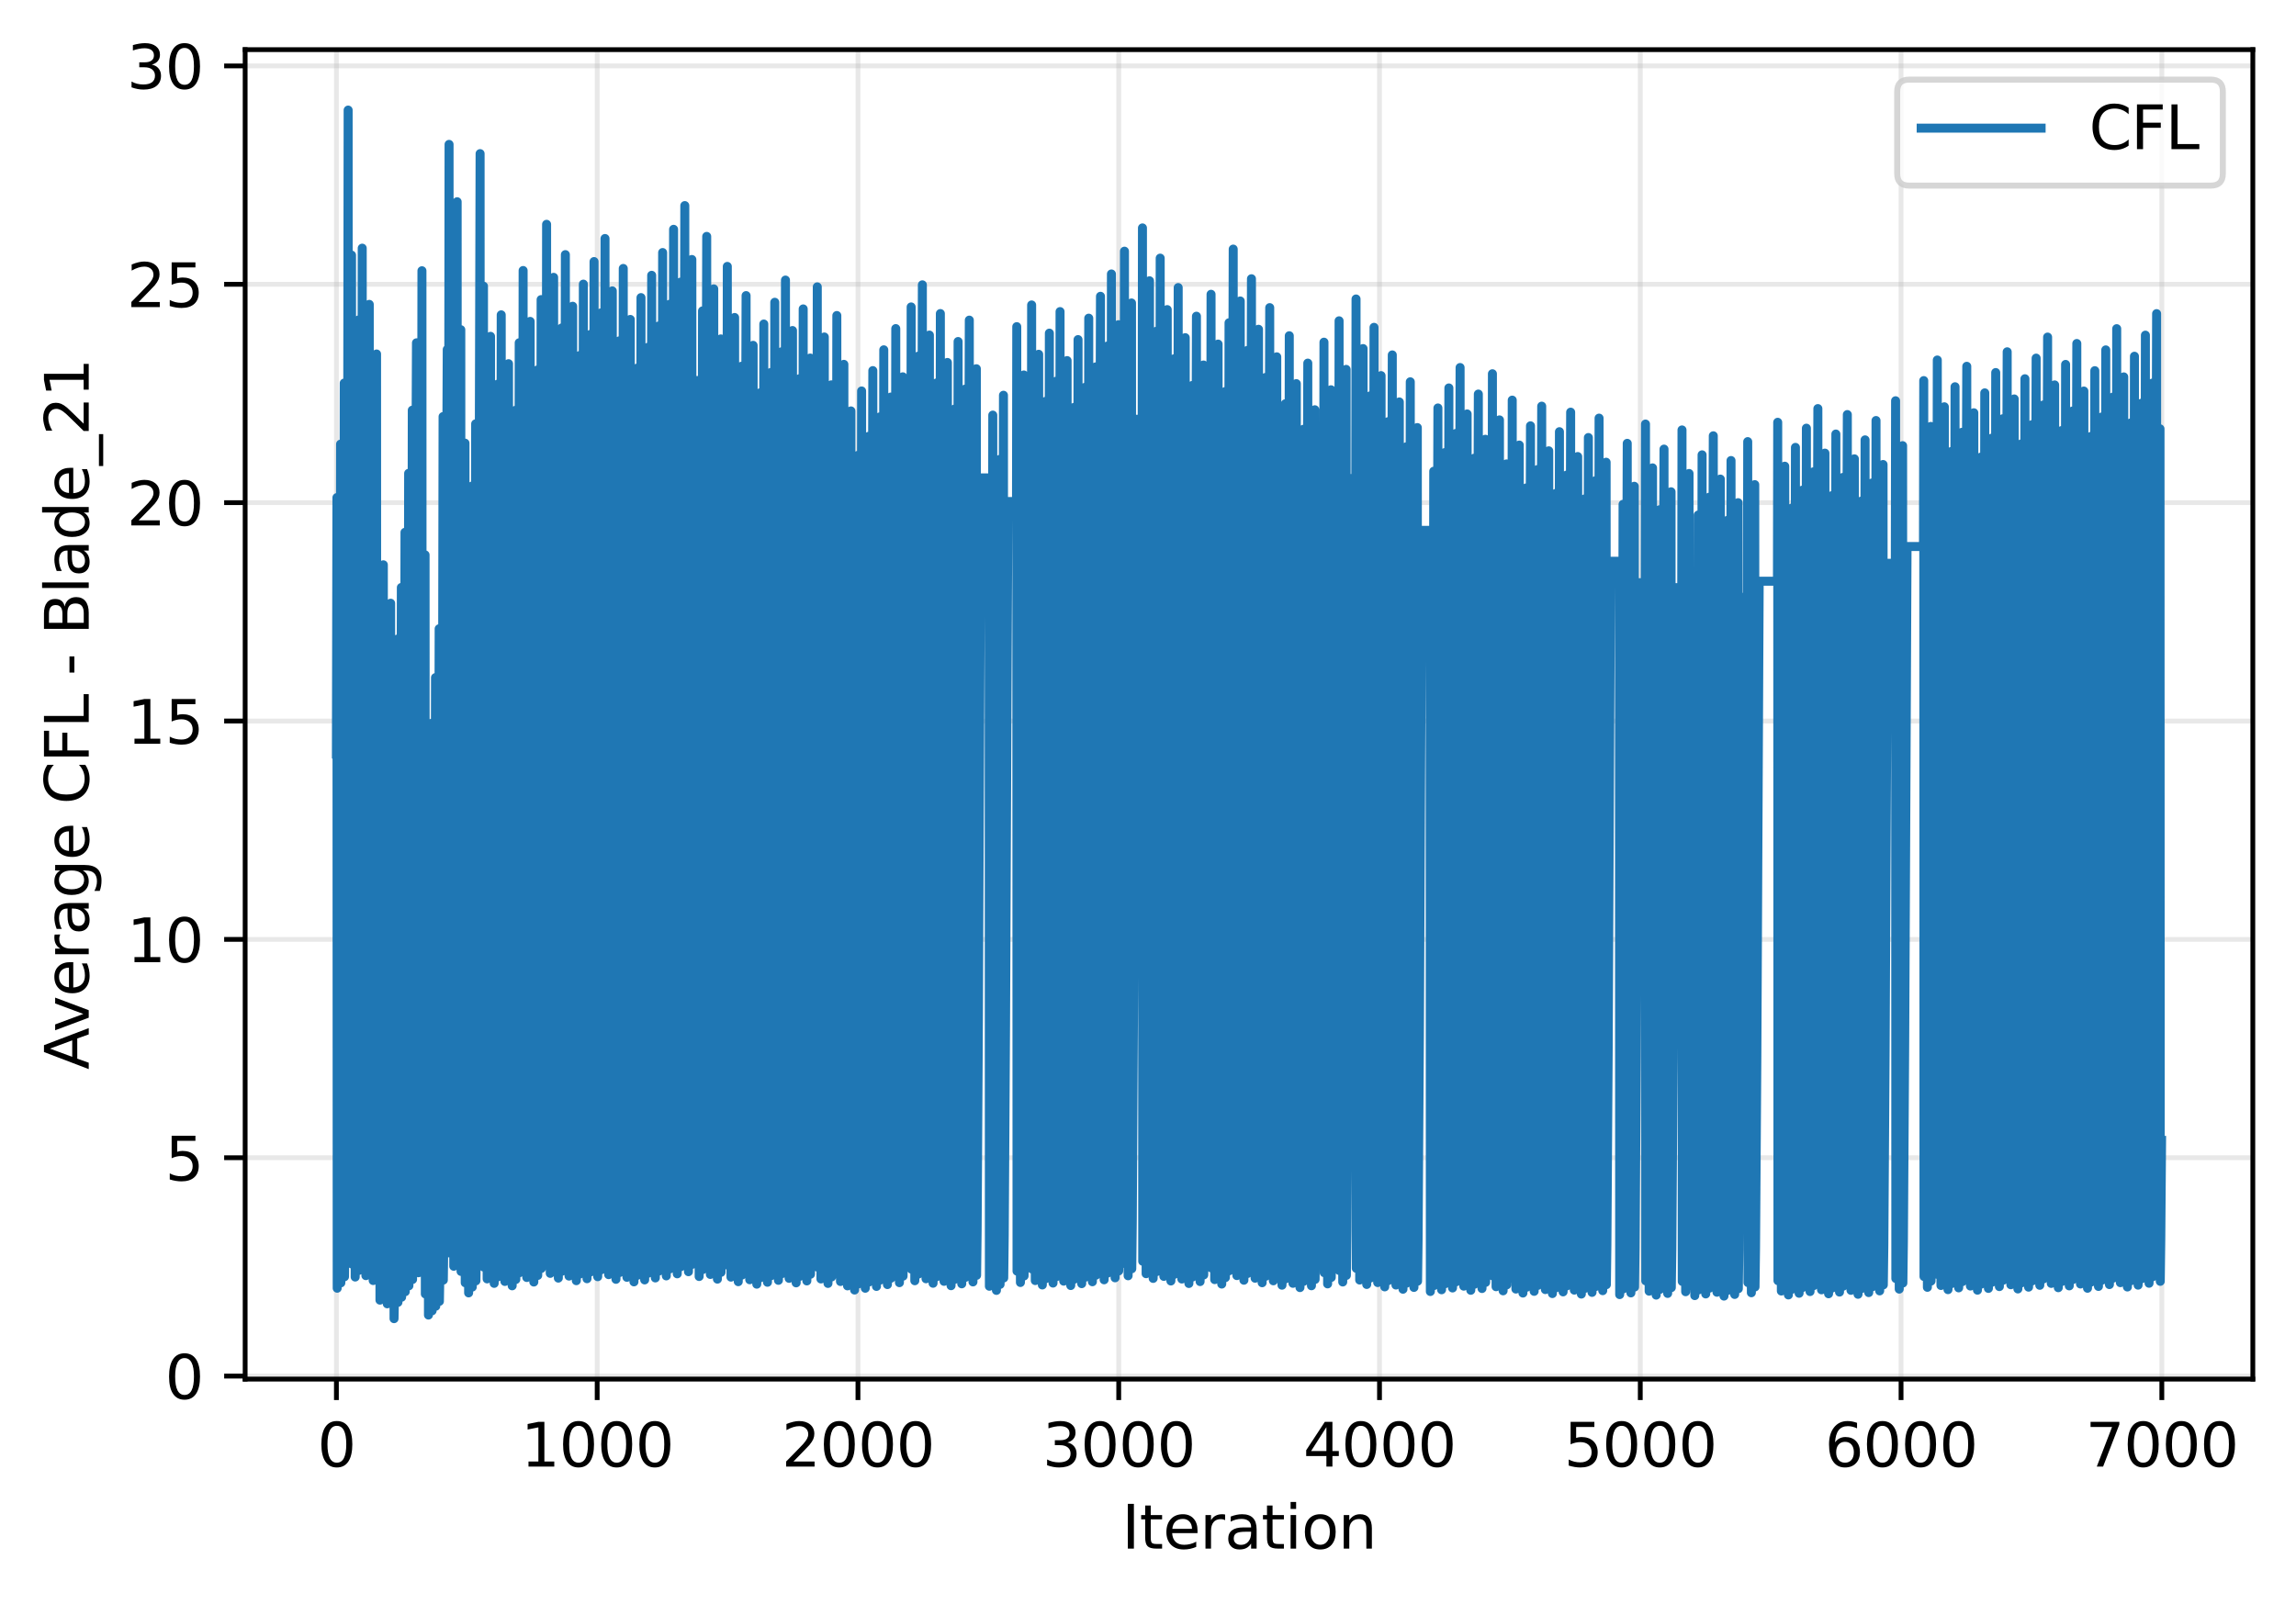 <?xml version="1.0" encoding="utf-8" standalone="no"?>
<!DOCTYPE svg PUBLIC "-//W3C//DTD SVG 1.1//EN"
  "http://www.w3.org/Graphics/SVG/1.1/DTD/svg11.dtd">
<svg xmlns:xlink="http://www.w3.org/1999/xlink" width="382.881pt" height="267.597pt" viewBox="0 0 382.881 267.597" xmlns="http://www.w3.org/2000/svg" version="1.1">
 <defs>
  <style type="text/css">*{stroke-linejoin: round; stroke-linecap: butt}</style>
 </defs>
 <g id="figure_1">
  <g id="patch_1">
   <path d="M 0 267.597 
L 382.881 267.597 
L 382.881 0 
L 0 0 
z
" style="fill: #ffffff"/>
  </g>
  <g id="axes_1">
   <g id="patch_2">
    <path d="M 40.881 230.041 
L 375.681 230.041 
L 375.681 8.281 
L 40.881 8.281 
z
" style="fill: #ffffff"/>
   </g>
   <g id="matplotlib.axis_1">
    <g id="xtick_1">
     <g id="line2d_1">
      <path d="M 56.099 230.041 
L 56.099 8.281 
" clip-path="url(#pb5f071a607)" style="fill: none; stroke: #b0b0b0; stroke-opacity: 0.3; stroke-width: 0.8; stroke-linecap: square"/>
     </g>
     <g id="line2d_2">
      <defs>
       <path id="mcac90914c3" d="M 0 0 
L 0 3.5 
" style="stroke: #000000; stroke-width: 0.8"/>
      </defs>
      <g>
       <use xlink:href="#mcac90914c3" x="56.099" y="230.041" style="stroke: #000000; stroke-width: 0.8"/>
      </g>
     </g>
     <g id="text_1">
      <!-- 0 -->
      <g transform="translate(52.918 244.639) scale(0.1 -0.1)">
       <defs>
        <path id="DejaVuSans-30" d="M 2034 4250 
Q 1547 4250 1301 3770 
Q 1056 3291 1056 2328 
Q 1056 1369 1301 889 
Q 1547 409 2034 409 
Q 2525 409 2770 889 
Q 3016 1369 3016 2328 
Q 3016 3291 2770 3770 
Q 2525 4250 2034 4250 
z
M 2034 4750 
Q 2819 4750 3233 4129 
Q 3647 3509 3647 2328 
Q 3647 1150 3233 529 
Q 2819 -91 2034 -91 
Q 1250 -91 836 529 
Q 422 1150 422 2328 
Q 422 3509 836 4129 
Q 1250 4750 2034 4750 
z
" transform="scale(0.016)"/>
       </defs>
       <use xlink:href="#DejaVuSans-30"/>
      </g>
     </g>
    </g>
    <g id="xtick_2">
     <g id="line2d_3">
      <path d="M 99.586 230.041 
L 99.586 8.281 
" clip-path="url(#pb5f071a607)" style="fill: none; stroke: #b0b0b0; stroke-opacity: 0.3; stroke-width: 0.8; stroke-linecap: square"/>
     </g>
     <g id="line2d_4">
      <g>
       <use xlink:href="#mcac90914c3" x="99.586" y="230.041" style="stroke: #000000; stroke-width: 0.8"/>
      </g>
     </g>
     <g id="text_2">
      <!-- 1000 -->
      <g transform="translate(86.861 244.639) scale(0.1 -0.1)">
       <defs>
        <path id="DejaVuSans-31" d="M 794 531 
L 1825 531 
L 1825 4091 
L 703 3866 
L 703 4441 
L 1819 4666 
L 2450 4666 
L 2450 531 
L 3481 531 
L 3481 0 
L 794 0 
L 794 531 
z
" transform="scale(0.016)"/>
       </defs>
       <use xlink:href="#DejaVuSans-31"/>
       <use xlink:href="#DejaVuSans-30" transform="translate(63.623 0)"/>
       <use xlink:href="#DejaVuSans-30" transform="translate(127.246 0)"/>
       <use xlink:href="#DejaVuSans-30" transform="translate(190.869 0)"/>
      </g>
     </g>
    </g>
    <g id="xtick_3">
     <g id="line2d_5">
      <path d="M 143.073 230.041 
L 143.073 8.281 
" clip-path="url(#pb5f071a607)" style="fill: none; stroke: #b0b0b0; stroke-opacity: 0.3; stroke-width: 0.8; stroke-linecap: square"/>
     </g>
     <g id="line2d_6">
      <g>
       <use xlink:href="#mcac90914c3" x="143.073" y="230.041" style="stroke: #000000; stroke-width: 0.8"/>
      </g>
     </g>
     <g id="text_3">
      <!-- 2000 -->
      <g transform="translate(130.348 244.639) scale(0.1 -0.1)">
       <defs>
        <path id="DejaVuSans-32" d="M 1228 531 
L 3431 531 
L 3431 0 
L 469 0 
L 469 531 
Q 828 903 1448 1529 
Q 2069 2156 2228 2338 
Q 2531 2678 2651 2914 
Q 2772 3150 2772 3378 
Q 2772 3750 2511 3984 
Q 2250 4219 1831 4219 
Q 1534 4219 1204 4116 
Q 875 4013 500 3803 
L 500 4441 
Q 881 4594 1212 4672 
Q 1544 4750 1819 4750 
Q 2544 4750 2975 4387 
Q 3406 4025 3406 3419 
Q 3406 3131 3298 2873 
Q 3191 2616 2906 2266 
Q 2828 2175 2409 1742 
Q 1991 1309 1228 531 
z
" transform="scale(0.016)"/>
       </defs>
       <use xlink:href="#DejaVuSans-32"/>
       <use xlink:href="#DejaVuSans-30" transform="translate(63.623 0)"/>
       <use xlink:href="#DejaVuSans-30" transform="translate(127.246 0)"/>
       <use xlink:href="#DejaVuSans-30" transform="translate(190.869 0)"/>
      </g>
     </g>
    </g>
    <g id="xtick_4">
     <g id="line2d_7">
      <path d="M 186.56 230.041 
L 186.56 8.281 
" clip-path="url(#pb5f071a607)" style="fill: none; stroke: #b0b0b0; stroke-opacity: 0.3; stroke-width: 0.8; stroke-linecap: square"/>
     </g>
     <g id="line2d_8">
      <g>
       <use xlink:href="#mcac90914c3" x="186.56" y="230.041" style="stroke: #000000; stroke-width: 0.8"/>
      </g>
     </g>
     <g id="text_4">
      <!-- 3000 -->
      <g transform="translate(173.835 244.639) scale(0.1 -0.1)">
       <defs>
        <path id="DejaVuSans-33" d="M 2597 2516 
Q 3050 2419 3304 2112 
Q 3559 1806 3559 1356 
Q 3559 666 3084 287 
Q 2609 -91 1734 -91 
Q 1441 -91 1130 -33 
Q 819 25 488 141 
L 488 750 
Q 750 597 1062 519 
Q 1375 441 1716 441 
Q 2309 441 2620 675 
Q 2931 909 2931 1356 
Q 2931 1769 2642 2001 
Q 2353 2234 1838 2234 
L 1294 2234 
L 1294 2753 
L 1863 2753 
Q 2328 2753 2575 2939 
Q 2822 3125 2822 3475 
Q 2822 3834 2567 4026 
Q 2313 4219 1838 4219 
Q 1578 4219 1281 4162 
Q 984 4106 628 3988 
L 628 4550 
Q 988 4650 1302 4700 
Q 1616 4750 1894 4750 
Q 2613 4750 3031 4423 
Q 3450 4097 3450 3541 
Q 3450 3153 3228 2886 
Q 3006 2619 2597 2516 
z
" transform="scale(0.016)"/>
       </defs>
       <use xlink:href="#DejaVuSans-33"/>
       <use xlink:href="#DejaVuSans-30" transform="translate(63.623 0)"/>
       <use xlink:href="#DejaVuSans-30" transform="translate(127.246 0)"/>
       <use xlink:href="#DejaVuSans-30" transform="translate(190.869 0)"/>
      </g>
     </g>
    </g>
    <g id="xtick_5">
     <g id="line2d_9">
      <path d="M 230.046 230.041 
L 230.046 8.281 
" clip-path="url(#pb5f071a607)" style="fill: none; stroke: #b0b0b0; stroke-opacity: 0.3; stroke-width: 0.8; stroke-linecap: square"/>
     </g>
     <g id="line2d_10">
      <g>
       <use xlink:href="#mcac90914c3" x="230.046" y="230.041" style="stroke: #000000; stroke-width: 0.8"/>
      </g>
     </g>
     <g id="text_5">
      <!-- 4000 -->
      <g transform="translate(217.321 244.639) scale(0.1 -0.1)">
       <defs>
        <path id="DejaVuSans-34" d="M 2419 4116 
L 825 1625 
L 2419 1625 
L 2419 4116 
z
M 2253 4666 
L 3047 4666 
L 3047 1625 
L 3713 1625 
L 3713 1100 
L 3047 1100 
L 3047 0 
L 2419 0 
L 2419 1100 
L 313 1100 
L 313 1709 
L 2253 4666 
z
" transform="scale(0.016)"/>
       </defs>
       <use xlink:href="#DejaVuSans-34"/>
       <use xlink:href="#DejaVuSans-30" transform="translate(63.623 0)"/>
       <use xlink:href="#DejaVuSans-30" transform="translate(127.246 0)"/>
       <use xlink:href="#DejaVuSans-30" transform="translate(190.869 0)"/>
      </g>
     </g>
    </g>
    <g id="xtick_6">
     <g id="line2d_11">
      <path d="M 273.533 230.041 
L 273.533 8.281 
" clip-path="url(#pb5f071a607)" style="fill: none; stroke: #b0b0b0; stroke-opacity: 0.3; stroke-width: 0.8; stroke-linecap: square"/>
     </g>
     <g id="line2d_12">
      <g>
       <use xlink:href="#mcac90914c3" x="273.533" y="230.041" style="stroke: #000000; stroke-width: 0.8"/>
      </g>
     </g>
     <g id="text_6">
      <!-- 5000 -->
      <g transform="translate(260.808 244.639) scale(0.1 -0.1)">
       <defs>
        <path id="DejaVuSans-35" d="M 691 4666 
L 3169 4666 
L 3169 4134 
L 1269 4134 
L 1269 2991 
Q 1406 3038 1543 3061 
Q 1681 3084 1819 3084 
Q 2600 3084 3056 2656 
Q 3513 2228 3513 1497 
Q 3513 744 3044 326 
Q 2575 -91 1722 -91 
Q 1428 -91 1123 -41 
Q 819 9 494 109 
L 494 744 
Q 775 591 1075 516 
Q 1375 441 1709 441 
Q 2250 441 2565 725 
Q 2881 1009 2881 1497 
Q 2881 1984 2565 2268 
Q 2250 2553 1709 2553 
Q 1456 2553 1204 2497 
Q 953 2441 691 2322 
L 691 4666 
z
" transform="scale(0.016)"/>
       </defs>
       <use xlink:href="#DejaVuSans-35"/>
       <use xlink:href="#DejaVuSans-30" transform="translate(63.623 0)"/>
       <use xlink:href="#DejaVuSans-30" transform="translate(127.246 0)"/>
       <use xlink:href="#DejaVuSans-30" transform="translate(190.869 0)"/>
      </g>
     </g>
    </g>
    <g id="xtick_7">
     <g id="line2d_13">
      <path d="M 317.02 230.041 
L 317.02 8.281 
" clip-path="url(#pb5f071a607)" style="fill: none; stroke: #b0b0b0; stroke-opacity: 0.3; stroke-width: 0.8; stroke-linecap: square"/>
     </g>
     <g id="line2d_14">
      <g>
       <use xlink:href="#mcac90914c3" x="317.02" y="230.041" style="stroke: #000000; stroke-width: 0.8"/>
      </g>
     </g>
     <g id="text_7">
      <!-- 6000 -->
      <g transform="translate(304.295 244.639) scale(0.1 -0.1)">
       <defs>
        <path id="DejaVuSans-36" d="M 2113 2584 
Q 1688 2584 1439 2293 
Q 1191 2003 1191 1497 
Q 1191 994 1439 701 
Q 1688 409 2113 409 
Q 2538 409 2786 701 
Q 3034 994 3034 1497 
Q 3034 2003 2786 2293 
Q 2538 2584 2113 2584 
z
M 3366 4563 
L 3366 3988 
Q 3128 4100 2886 4159 
Q 2644 4219 2406 4219 
Q 1781 4219 1451 3797 
Q 1122 3375 1075 2522 
Q 1259 2794 1537 2939 
Q 1816 3084 2150 3084 
Q 2853 3084 3261 2657 
Q 3669 2231 3669 1497 
Q 3669 778 3244 343 
Q 2819 -91 2113 -91 
Q 1303 -91 875 529 
Q 447 1150 447 2328 
Q 447 3434 972 4092 
Q 1497 4750 2381 4750 
Q 2619 4750 2861 4703 
Q 3103 4656 3366 4563 
z
" transform="scale(0.016)"/>
       </defs>
       <use xlink:href="#DejaVuSans-36"/>
       <use xlink:href="#DejaVuSans-30" transform="translate(63.623 0)"/>
       <use xlink:href="#DejaVuSans-30" transform="translate(127.246 0)"/>
       <use xlink:href="#DejaVuSans-30" transform="translate(190.869 0)"/>
      </g>
     </g>
    </g>
    <g id="xtick_8">
     <g id="line2d_15">
      <path d="M 360.507 230.041 
L 360.507 8.281 
" clip-path="url(#pb5f071a607)" style="fill: none; stroke: #b0b0b0; stroke-opacity: 0.3; stroke-width: 0.8; stroke-linecap: square"/>
     </g>
     <g id="line2d_16">
      <g>
       <use xlink:href="#mcac90914c3" x="360.507" y="230.041" style="stroke: #000000; stroke-width: 0.8"/>
      </g>
     </g>
     <g id="text_8">
      <!-- 7000 -->
      <g transform="translate(347.782 244.639) scale(0.1 -0.1)">
       <defs>
        <path id="DejaVuSans-37" d="M 525 4666 
L 3525 4666 
L 3525 4397 
L 1831 0 
L 1172 0 
L 2766 4134 
L 525 4134 
L 525 4666 
z
" transform="scale(0.016)"/>
       </defs>
       <use xlink:href="#DejaVuSans-37"/>
       <use xlink:href="#DejaVuSans-30" transform="translate(63.623 0)"/>
       <use xlink:href="#DejaVuSans-30" transform="translate(127.246 0)"/>
       <use xlink:href="#DejaVuSans-30" transform="translate(190.869 0)"/>
      </g>
     </g>
    </g>
    <g id="text_9">
     <!-- Iteration -->
     <g transform="translate(187.073 258.317) scale(0.1 -0.1)">
      <defs>
       <path id="DejaVuSans-49" d="M 628 4666 
L 1259 4666 
L 1259 0 
L 628 0 
L 628 4666 
z
" transform="scale(0.016)"/>
       <path id="DejaVuSans-74" d="M 1172 4494 
L 1172 3500 
L 2356 3500 
L 2356 3053 
L 1172 3053 
L 1172 1153 
Q 1172 725 1289 603 
Q 1406 481 1766 481 
L 2356 481 
L 2356 0 
L 1766 0 
Q 1100 0 847 248 
Q 594 497 594 1153 
L 594 3053 
L 172 3053 
L 172 3500 
L 594 3500 
L 594 4494 
L 1172 4494 
z
" transform="scale(0.016)"/>
       <path id="DejaVuSans-65" d="M 3597 1894 
L 3597 1613 
L 953 1613 
Q 991 1019 1311 708 
Q 1631 397 2203 397 
Q 2534 397 2845 478 
Q 3156 559 3463 722 
L 3463 178 
Q 3153 47 2828 -22 
Q 2503 -91 2169 -91 
Q 1331 -91 842 396 
Q 353 884 353 1716 
Q 353 2575 817 3079 
Q 1281 3584 2069 3584 
Q 2775 3584 3186 3129 
Q 3597 2675 3597 1894 
z
M 3022 2063 
Q 3016 2534 2758 2815 
Q 2500 3097 2075 3097 
Q 1594 3097 1305 2825 
Q 1016 2553 972 2059 
L 3022 2063 
z
" transform="scale(0.016)"/>
       <path id="DejaVuSans-72" d="M 2631 2963 
Q 2534 3019 2420 3045 
Q 2306 3072 2169 3072 
Q 1681 3072 1420 2755 
Q 1159 2438 1159 1844 
L 1159 0 
L 581 0 
L 581 3500 
L 1159 3500 
L 1159 2956 
Q 1341 3275 1631 3429 
Q 1922 3584 2338 3584 
Q 2397 3584 2469 3576 
Q 2541 3569 2628 3553 
L 2631 2963 
z
" transform="scale(0.016)"/>
       <path id="DejaVuSans-61" d="M 2194 1759 
Q 1497 1759 1228 1600 
Q 959 1441 959 1056 
Q 959 750 1161 570 
Q 1363 391 1709 391 
Q 2188 391 2477 730 
Q 2766 1069 2766 1631 
L 2766 1759 
L 2194 1759 
z
M 3341 1997 
L 3341 0 
L 2766 0 
L 2766 531 
Q 2569 213 2275 61 
Q 1981 -91 1556 -91 
Q 1019 -91 701 211 
Q 384 513 384 1019 
Q 384 1609 779 1909 
Q 1175 2209 1959 2209 
L 2766 2209 
L 2766 2266 
Q 2766 2663 2505 2880 
Q 2244 3097 1772 3097 
Q 1472 3097 1187 3025 
Q 903 2953 641 2809 
L 641 3341 
Q 956 3463 1253 3523 
Q 1550 3584 1831 3584 
Q 2591 3584 2966 3190 
Q 3341 2797 3341 1997 
z
" transform="scale(0.016)"/>
       <path id="DejaVuSans-69" d="M 603 3500 
L 1178 3500 
L 1178 0 
L 603 0 
L 603 3500 
z
M 603 4863 
L 1178 4863 
L 1178 4134 
L 603 4134 
L 603 4863 
z
" transform="scale(0.016)"/>
       <path id="DejaVuSans-6f" d="M 1959 3097 
Q 1497 3097 1228 2736 
Q 959 2375 959 1747 
Q 959 1119 1226 758 
Q 1494 397 1959 397 
Q 2419 397 2687 759 
Q 2956 1122 2956 1747 
Q 2956 2369 2687 2733 
Q 2419 3097 1959 3097 
z
M 1959 3584 
Q 2709 3584 3137 3096 
Q 3566 2609 3566 1747 
Q 3566 888 3137 398 
Q 2709 -91 1959 -91 
Q 1206 -91 779 398 
Q 353 888 353 1747 
Q 353 2609 779 3096 
Q 1206 3584 1959 3584 
z
" transform="scale(0.016)"/>
       <path id="DejaVuSans-6e" d="M 3513 2113 
L 3513 0 
L 2938 0 
L 2938 2094 
Q 2938 2591 2744 2837 
Q 2550 3084 2163 3084 
Q 1697 3084 1428 2787 
Q 1159 2491 1159 1978 
L 1159 0 
L 581 0 
L 581 3500 
L 1159 3500 
L 1159 2956 
Q 1366 3272 1645 3428 
Q 1925 3584 2291 3584 
Q 2894 3584 3203 3211 
Q 3513 2838 3513 2113 
z
" transform="scale(0.016)"/>
      </defs>
      <use xlink:href="#DejaVuSans-49"/>
      <use xlink:href="#DejaVuSans-74" transform="translate(29.492 0)"/>
      <use xlink:href="#DejaVuSans-65" transform="translate(68.701 0)"/>
      <use xlink:href="#DejaVuSans-72" transform="translate(130.225 0)"/>
      <use xlink:href="#DejaVuSans-61" transform="translate(171.338 0)"/>
      <use xlink:href="#DejaVuSans-74" transform="translate(232.617 0)"/>
      <use xlink:href="#DejaVuSans-69" transform="translate(271.826 0)"/>
      <use xlink:href="#DejaVuSans-6f" transform="translate(299.609 0)"/>
      <use xlink:href="#DejaVuSans-6e" transform="translate(360.791 0)"/>
     </g>
    </g>
   </g>
   <g id="matplotlib.axis_2">
    <g id="ytick_1">
     <g id="line2d_17">
      <path d="M 40.881 229.538 
L 375.681 229.538 
" clip-path="url(#pb5f071a607)" style="fill: none; stroke: #b0b0b0; stroke-opacity: 0.3; stroke-width: 0.8; stroke-linecap: square"/>
     </g>
     <g id="line2d_18">
      <defs>
       <path id="m941fd3259d" d="M 0 0 
L -3.5 0 
" style="stroke: #000000; stroke-width: 0.8"/>
      </defs>
      <g>
       <use xlink:href="#m941fd3259d" x="40.881" y="229.538" style="stroke: #000000; stroke-width: 0.8"/>
      </g>
     </g>
     <g id="text_10">
      <!-- 0 -->
      <g transform="translate(27.519 233.337) scale(0.1 -0.1)">
       <use xlink:href="#DejaVuSans-30"/>
      </g>
     </g>
    </g>
    <g id="ytick_2">
     <g id="line2d_19">
      <path d="M 40.881 193.115 
L 375.681 193.115 
" clip-path="url(#pb5f071a607)" style="fill: none; stroke: #b0b0b0; stroke-opacity: 0.3; stroke-width: 0.8; stroke-linecap: square"/>
     </g>
     <g id="line2d_20">
      <g>
       <use xlink:href="#m941fd3259d" x="40.881" y="193.115" style="stroke: #000000; stroke-width: 0.8"/>
      </g>
     </g>
     <g id="text_11">
      <!-- 5 -->
      <g transform="translate(27.519 196.914) scale(0.1 -0.1)">
       <use xlink:href="#DejaVuSans-35"/>
      </g>
     </g>
    </g>
    <g id="ytick_3">
     <g id="line2d_21">
      <path d="M 40.881 156.692 
L 375.681 156.692 
" clip-path="url(#pb5f071a607)" style="fill: none; stroke: #b0b0b0; stroke-opacity: 0.3; stroke-width: 0.8; stroke-linecap: square"/>
     </g>
     <g id="line2d_22">
      <g>
       <use xlink:href="#m941fd3259d" x="40.881" y="156.692" style="stroke: #000000; stroke-width: 0.8"/>
      </g>
     </g>
     <g id="text_12">
      <!-- 10 -->
      <g transform="translate(21.156 160.491) scale(0.1 -0.1)">
       <use xlink:href="#DejaVuSans-31"/>
       <use xlink:href="#DejaVuSans-30" transform="translate(63.623 0)"/>
      </g>
     </g>
    </g>
    <g id="ytick_4">
     <g id="line2d_23">
      <path d="M 40.881 120.269 
L 375.681 120.269 
" clip-path="url(#pb5f071a607)" style="fill: none; stroke: #b0b0b0; stroke-opacity: 0.3; stroke-width: 0.8; stroke-linecap: square"/>
     </g>
     <g id="line2d_24">
      <g>
       <use xlink:href="#m941fd3259d" x="40.881" y="120.269" style="stroke: #000000; stroke-width: 0.8"/>
      </g>
     </g>
     <g id="text_13">
      <!-- 15 -->
      <g transform="translate(21.156 124.068) scale(0.1 -0.1)">
       <use xlink:href="#DejaVuSans-31"/>
       <use xlink:href="#DejaVuSans-35" transform="translate(63.623 0)"/>
      </g>
     </g>
    </g>
    <g id="ytick_5">
     <g id="line2d_25">
      <path d="M 40.881 83.846 
L 375.681 83.846 
" clip-path="url(#pb5f071a607)" style="fill: none; stroke: #b0b0b0; stroke-opacity: 0.3; stroke-width: 0.8; stroke-linecap: square"/>
     </g>
     <g id="line2d_26">
      <g>
       <use xlink:href="#m941fd3259d" x="40.881" y="83.846" style="stroke: #000000; stroke-width: 0.8"/>
      </g>
     </g>
     <g id="text_14">
      <!-- 20 -->
      <g transform="translate(21.156 87.645) scale(0.1 -0.1)">
       <use xlink:href="#DejaVuSans-32"/>
       <use xlink:href="#DejaVuSans-30" transform="translate(63.623 0)"/>
      </g>
     </g>
    </g>
    <g id="ytick_6">
     <g id="line2d_27">
      <path d="M 40.881 47.422 
L 375.681 47.422 
" clip-path="url(#pb5f071a607)" style="fill: none; stroke: #b0b0b0; stroke-opacity: 0.3; stroke-width: 0.8; stroke-linecap: square"/>
     </g>
     <g id="line2d_28">
      <g>
       <use xlink:href="#m941fd3259d" x="40.881" y="47.422" style="stroke: #000000; stroke-width: 0.8"/>
      </g>
     </g>
     <g id="text_15">
      <!-- 25 -->
      <g transform="translate(21.156 51.222) scale(0.1 -0.1)">
       <use xlink:href="#DejaVuSans-32"/>
       <use xlink:href="#DejaVuSans-35" transform="translate(63.623 0)"/>
      </g>
     </g>
    </g>
    <g id="ytick_7">
     <g id="line2d_29">
      <path d="M 40.881 10.999 
L 375.681 10.999 
" clip-path="url(#pb5f071a607)" style="fill: none; stroke: #b0b0b0; stroke-opacity: 0.3; stroke-width: 0.8; stroke-linecap: square"/>
     </g>
     <g id="line2d_30">
      <g>
       <use xlink:href="#m941fd3259d" x="40.881" y="10.999" style="stroke: #000000; stroke-width: 0.8"/>
      </g>
     </g>
     <g id="text_16">
      <!-- 30 -->
      <g transform="translate(21.156 14.798) scale(0.1 -0.1)">
       <use xlink:href="#DejaVuSans-33"/>
       <use xlink:href="#DejaVuSans-30" transform="translate(63.623 0)"/>
      </g>
     </g>
    </g>
    <g id="text_17">
     <!-- Average CFL - Blade_21 -->
     <g transform="translate(14.798 178.415) rotate(-90) scale(0.1 -0.1)">
      <defs>
       <path id="DejaVuSans-41" d="M 2188 4044 
L 1331 1722 
L 3047 1722 
L 2188 4044 
z
M 1831 4666 
L 2547 4666 
L 4325 0 
L 3669 0 
L 3244 1197 
L 1141 1197 
L 716 0 
L 50 0 
L 1831 4666 
z
" transform="scale(0.016)"/>
       <path id="DejaVuSans-76" d="M 191 3500 
L 800 3500 
L 1894 563 
L 2988 3500 
L 3597 3500 
L 2284 0 
L 1503 0 
L 191 3500 
z
" transform="scale(0.016)"/>
       <path id="DejaVuSans-67" d="M 2906 1791 
Q 2906 2416 2648 2759 
Q 2391 3103 1925 3103 
Q 1463 3103 1205 2759 
Q 947 2416 947 1791 
Q 947 1169 1205 825 
Q 1463 481 1925 481 
Q 2391 481 2648 825 
Q 2906 1169 2906 1791 
z
M 3481 434 
Q 3481 -459 3084 -895 
Q 2688 -1331 1869 -1331 
Q 1566 -1331 1297 -1286 
Q 1028 -1241 775 -1147 
L 775 -588 
Q 1028 -725 1275 -790 
Q 1522 -856 1778 -856 
Q 2344 -856 2625 -561 
Q 2906 -266 2906 331 
L 2906 616 
Q 2728 306 2450 153 
Q 2172 0 1784 0 
Q 1141 0 747 490 
Q 353 981 353 1791 
Q 353 2603 747 3093 
Q 1141 3584 1784 3584 
Q 2172 3584 2450 3431 
Q 2728 3278 2906 2969 
L 2906 3500 
L 3481 3500 
L 3481 434 
z
" transform="scale(0.016)"/>
       <path id="DejaVuSans-20" transform="scale(0.016)"/>
       <path id="DejaVuSans-43" d="M 4122 4306 
L 4122 3641 
Q 3803 3938 3442 4084 
Q 3081 4231 2675 4231 
Q 1875 4231 1450 3742 
Q 1025 3253 1025 2328 
Q 1025 1406 1450 917 
Q 1875 428 2675 428 
Q 3081 428 3442 575 
Q 3803 722 4122 1019 
L 4122 359 
Q 3791 134 3420 21 
Q 3050 -91 2638 -91 
Q 1578 -91 968 557 
Q 359 1206 359 2328 
Q 359 3453 968 4101 
Q 1578 4750 2638 4750 
Q 3056 4750 3426 4639 
Q 3797 4528 4122 4306 
z
" transform="scale(0.016)"/>
       <path id="DejaVuSans-46" d="M 628 4666 
L 3309 4666 
L 3309 4134 
L 1259 4134 
L 1259 2759 
L 3109 2759 
L 3109 2228 
L 1259 2228 
L 1259 0 
L 628 0 
L 628 4666 
z
" transform="scale(0.016)"/>
       <path id="DejaVuSans-4c" d="M 628 4666 
L 1259 4666 
L 1259 531 
L 3531 531 
L 3531 0 
L 628 0 
L 628 4666 
z
" transform="scale(0.016)"/>
       <path id="DejaVuSans-2d" d="M 313 2009 
L 1997 2009 
L 1997 1497 
L 313 1497 
L 313 2009 
z
" transform="scale(0.016)"/>
       <path id="DejaVuSans-42" d="M 1259 2228 
L 1259 519 
L 2272 519 
Q 2781 519 3026 730 
Q 3272 941 3272 1375 
Q 3272 1813 3026 2020 
Q 2781 2228 2272 2228 
L 1259 2228 
z
M 1259 4147 
L 1259 2741 
L 2194 2741 
Q 2656 2741 2882 2914 
Q 3109 3088 3109 3444 
Q 3109 3797 2882 3972 
Q 2656 4147 2194 4147 
L 1259 4147 
z
M 628 4666 
L 2241 4666 
Q 2963 4666 3353 4366 
Q 3744 4066 3744 3513 
Q 3744 3084 3544 2831 
Q 3344 2578 2956 2516 
Q 3422 2416 3680 2098 
Q 3938 1781 3938 1306 
Q 3938 681 3513 340 
Q 3088 0 2303 0 
L 628 0 
L 628 4666 
z
" transform="scale(0.016)"/>
       <path id="DejaVuSans-6c" d="M 603 4863 
L 1178 4863 
L 1178 0 
L 603 0 
L 603 4863 
z
" transform="scale(0.016)"/>
       <path id="DejaVuSans-64" d="M 2906 2969 
L 2906 4863 
L 3481 4863 
L 3481 0 
L 2906 0 
L 2906 525 
Q 2725 213 2448 61 
Q 2172 -91 1784 -91 
Q 1150 -91 751 415 
Q 353 922 353 1747 
Q 353 2572 751 3078 
Q 1150 3584 1784 3584 
Q 2172 3584 2448 3432 
Q 2725 3281 2906 2969 
z
M 947 1747 
Q 947 1113 1208 752 
Q 1469 391 1925 391 
Q 2381 391 2643 752 
Q 2906 1113 2906 1747 
Q 2906 2381 2643 2742 
Q 2381 3103 1925 3103 
Q 1469 3103 1208 2742 
Q 947 2381 947 1747 
z
" transform="scale(0.016)"/>
       <path id="DejaVuSans-5f" d="M 3263 -1063 
L 3263 -1509 
L -63 -1509 
L -63 -1063 
L 3263 -1063 
z
" transform="scale(0.016)"/>
      </defs>
      <use xlink:href="#DejaVuSans-41"/>
      <use xlink:href="#DejaVuSans-76" transform="translate(62.533 0)"/>
      <use xlink:href="#DejaVuSans-65" transform="translate(121.713 0)"/>
      <use xlink:href="#DejaVuSans-72" transform="translate(183.236 0)"/>
      <use xlink:href="#DejaVuSans-61" transform="translate(224.35 0)"/>
      <use xlink:href="#DejaVuSans-67" transform="translate(285.629 0)"/>
      <use xlink:href="#DejaVuSans-65" transform="translate(349.105 0)"/>
      <use xlink:href="#DejaVuSans-20" transform="translate(410.629 0)"/>
      <use xlink:href="#DejaVuSans-43" transform="translate(442.416 0)"/>
      <use xlink:href="#DejaVuSans-46" transform="translate(512.24 0)"/>
      <use xlink:href="#DejaVuSans-4c" transform="translate(569.76 0)"/>
      <use xlink:href="#DejaVuSans-20" transform="translate(625.473 0)"/>
      <use xlink:href="#DejaVuSans-2d" transform="translate(657.26 0)"/>
      <use xlink:href="#DejaVuSans-20" transform="translate(693.344 0)"/>
      <use xlink:href="#DejaVuSans-42" transform="translate(725.131 0)"/>
      <use xlink:href="#DejaVuSans-6c" transform="translate(793.734 0)"/>
      <use xlink:href="#DejaVuSans-61" transform="translate(821.518 0)"/>
      <use xlink:href="#DejaVuSans-64" transform="translate(882.797 0)"/>
      <use xlink:href="#DejaVuSans-65" transform="translate(946.273 0)"/>
      <use xlink:href="#DejaVuSans-5f" transform="translate(1007.797 0)"/>
      <use xlink:href="#DejaVuSans-32" transform="translate(1057.797 0)"/>
      <use xlink:href="#DejaVuSans-31" transform="translate(1121.42 0)"/>
     </g>
    </g>
   </g>
   <g id="line2d_31">
    <path d="M 56.099 125.781 
L 56.186 82.995 
L 56.23 214.884 
L 56.317 208.436 
L 56.534 177.029 
L 56.752 99.498 
L 56.795 74.08 
L 56.839 213.992 
L 56.926 207.152 
L 57.143 173.835 
L 57.361 91.286 
L 57.404 63.897 
L 57.448 212.974 
L 57.534 205.686 
L 57.752 170.186 
L 57.969 82.108 
L 58.056 18.361 
L 58.1 208.42 
L 58.187 199.129 
L 58.404 153.869 
L 58.622 42.547 
L 58.665 210.839 
L 58.752 202.612 
L 58.97 162.545 
L 59.187 64.328 
L 59.23 213.017 
L 59.317 205.748 
L 59.535 170.34 
L 59.752 82.596 
L 59.796 53.371 
L 59.839 211.921 
L 59.926 204.17 
L 60.144 166.417 
L 60.361 72.689 
L 60.405 41.393 
L 60.448 210.724 
L 60.535 202.445 
L 60.753 162.124 
L 60.97 62.015 
L 61.013 212.786 
L 61.1 205.415 
L 61.318 169.517 
L 61.535 80.475 
L 61.579 50.77 
L 61.622 211.661 
L 61.709 203.796 
L 61.927 165.483 
L 62.188 70.185 
L 62.231 213.603 
L 62.318 206.591 
L 62.535 172.439 
L 62.753 87.459 
L 62.796 59.047 
L 62.84 212.489 
L 62.927 204.987 
L 63.144 168.448 
L 63.318 102.864 
L 63.362 216.871 
L 63.449 211.297 
L 63.666 184.149 
L 63.884 116.654 
L 63.927 94.212 
L 63.971 216.006 
L 64.058 210.051 
L 64.275 181.048 
L 64.536 109.014 
L 64.579 217.486 
L 64.666 212.183 
L 64.884 186.352 
L 65.101 122.089 
L 65.145 100.621 
L 65.188 216.646 
L 65.275 210.974 
L 65.493 183.345 
L 65.667 133.764 
L 65.71 219.961 
L 65.797 215.747 
L 66.014 195.22 
L 66.232 144.147 
L 66.319 106.589 
L 66.362 217.243 
L 66.449 211.834 
L 66.667 185.483 
L 66.884 119.916 
L 66.928 97.993 
L 66.971 216.384 
L 67.058 210.596 
L 67.276 182.403 
L 67.493 112.252 
L 67.536 88.794 
L 67.58 215.464 
L 67.667 209.271 
L 67.884 179.107 
L 68.102 104.05 
L 68.145 78.952 
L 68.189 214.48 
L 68.276 207.854 
L 68.493 175.58 
L 68.711 95.274 
L 68.754 68.421 
L 68.798 213.426 
L 68.885 206.337 
L 69.102 171.807 
L 69.319 85.89 
L 69.45 57.185 
L 69.754 57.185 
L 69.798 212.303 
L 69.885 204.719 
L 70.102 167.781 
L 70.32 75.867 
L 70.363 45.16 
L 70.407 211.1 
L 70.494 202.988 
L 70.711 163.472 
L 70.885 92.555 
L 70.928 215.84 
L 71.015 209.813 
L 71.233 180.455 
L 71.407 127.759 
L 71.45 219.36 
L 71.537 214.882 
L 71.755 193.069 
L 71.972 138.791 
L 72.016 120.641 
L 72.059 218.649 
L 72.146 213.857 
L 72.363 190.518 
L 72.581 132.445 
L 72.624 113.026 
L 72.668 217.887 
L 72.755 212.76 
L 72.972 187.79 
L 73.19 125.655 
L 73.233 104.878 
L 73.277 217.072 
L 73.364 211.587 
L 73.581 184.87 
L 73.799 118.39 
L 73.886 69.485 
L 73.929 213.533 
L 74.016 206.49 
L 74.233 172.188 
L 74.451 86.833 
L 74.581 58.292 
L 74.842 58.292 
L 74.886 24.084 
L 74.929 208.993 
L 75.016 199.953 
L 75.234 155.92 
L 75.625 46.391 
L 75.668 211.223 
L 75.755 203.165 
L 75.973 163.913 
L 76.19 66.253 
L 76.234 33.647 
L 76.277 209.949 
L 76.364 201.33 
L 76.582 159.347 
L 76.843 54.995 
L 76.886 212.084 
L 76.973 204.404 
L 77.19 166.996 
L 77.538 73.914 
L 77.582 213.976 
L 77.669 207.128 
L 77.886 173.775 
L 78.104 90.782 
L 78.147 215.663 
L 78.234 209.557 
L 78.452 179.819 
L 78.669 105.822 
L 78.713 81.079 
L 78.756 214.692 
L 78.843 208.16 
L 79.06 176.343 
L 79.278 97.17 
L 79.321 70.697 
L 79.365 213.654 
L 79.452 206.665 
L 79.669 172.622 
L 79.887 87.914 
L 80.061 25.624 
L 80.104 209.147 
L 80.191 200.175 
L 80.409 156.472 
L 80.626 47.73 
L 80.669 211.357 
L 80.756 203.358 
L 80.974 164.393 
L 81.191 67.436 
L 81.235 213.328 
L 81.322 206.196 
L 81.539 171.454 
L 81.757 85.007 
L 81.8 56.101 
L 81.844 212.194 
L 81.931 204.563 
L 82.148 167.392 
L 82.365 74.9 
L 82.409 214.074 
L 82.496 207.27 
L 82.713 174.128 
L 82.931 91.661 
L 82.974 64.085 
L 83.018 212.993 
L 83.105 205.713 
L 83.322 170.253 
L 83.54 82.019 
L 83.583 52.515 
L 83.627 211.836 
L 83.714 204.047 
L 83.931 166.108 
L 84.148 71.703 
L 84.192 213.755 
L 84.279 206.81 
L 84.496 172.983 
L 84.757 88.81 
L 84.801 60.665 
L 84.844 212.651 
L 84.931 205.22 
L 85.149 169.028 
L 85.366 78.969 
L 85.409 214.481 
L 85.496 207.856 
L 85.714 175.587 
L 85.931 95.289 
L 85.975 68.439 
L 86.018 213.428 
L 86.105 206.34 
L 86.323 171.814 
L 86.54 85.901 
L 86.584 57.173 
L 86.627 212.302 
L 86.714 204.718 
L 86.932 167.777 
L 87.192 75.856 
L 87.236 45.12 
L 87.279 211.096 
L 87.366 202.982 
L 87.584 163.458 
L 87.801 65.109 
L 87.845 213.095 
L 87.932 205.86 
L 88.149 170.62 
L 88.367 82.931 
L 88.41 53.61 
L 88.454 211.945 
L 88.541 204.205 
L 88.758 166.5 
L 88.975 72.679 
L 89.019 213.852 
L 89.106 206.95 
L 89.323 173.333 
L 89.584 89.681 
L 89.628 61.709 
L 89.671 212.755 
L 89.758 205.371 
L 89.976 169.402 
L 90.193 79.9 
L 90.237 49.973 
L 90.28 211.582 
L 90.367 203.681 
L 90.584 165.197 
L 90.976 69.436 
L 91.106 69.436 
L 91.15 37.415 
L 91.193 210.326 
L 91.28 201.872 
L 91.498 160.697 
L 91.715 58.239 
L 91.759 212.408 
L 91.846 204.871 
L 92.063 168.159 
L 92.28 76.806 
L 92.324 46.26 
L 92.367 211.21 
L 92.454 203.146 
L 92.672 163.866 
L 93.063 66.126 
L 93.107 213.197 
L 93.194 206.007 
L 93.411 170.984 
L 93.628 83.838 
L 93.672 54.698 
L 93.715 212.054 
L 93.802 204.361 
L 94.02 166.89 
L 94.237 73.649 
L 94.281 42.471 
L 94.324 210.831 
L 94.411 202.601 
L 94.629 162.509 
L 94.846 62.747 
L 94.89 212.859 
L 94.977 205.52 
L 95.194 169.774 
L 95.455 80.826 
L 95.498 51.083 
L 95.542 211.693 
L 95.629 203.841 
L 95.846 165.594 
L 96.064 70.426 
L 96.107 213.627 
L 96.194 206.626 
L 96.412 172.525 
L 96.629 87.672 
L 96.673 59.299 
L 96.716 212.514 
L 96.803 205.024 
L 97.02 168.538 
L 97.238 77.751 
L 97.281 47.393 
L 97.325 211.324 
L 97.412 203.309 
L 97.629 164.272 
L 97.847 67.136 
L 97.89 213.298 
L 97.977 206.152 
L 98.195 171.347 
L 98.412 84.739 
L 98.456 55.779 
L 98.499 212.162 
L 98.586 204.517 
L 98.803 167.277 
L 99.021 74.613 
L 99.064 43.628 
L 99.108 210.947 
L 99.195 202.767 
L 99.412 162.923 
L 99.63 63.779 
L 99.673 212.962 
L 99.76 205.669 
L 99.978 170.144 
L 100.195 81.745 
L 100.238 52.187 
L 100.282 211.803 
L 100.369 204 
L 100.586 165.99 
L 100.847 71.41 
L 100.891 39.784 
L 100.934 210.563 
L 101.021 202.214 
L 101.239 161.546 
L 101.456 60.352 
L 101.5 212.62 
L 101.587 205.175 
L 101.804 168.916 
L 102.065 78.69 
L 102.108 48.52 
L 102.152 211.436 
L 102.239 203.472 
L 102.456 164.676 
L 102.674 68.14 
L 102.717 213.398 
L 102.804 206.297 
L 103.022 171.706 
L 103.239 85.634 
L 103.283 56.854 
L 103.326 212.27 
L 103.413 204.672 
L 103.63 167.662 
L 103.891 75.571 
L 103.935 44.777 
L 103.978 211.062 
L 104.065 202.933 
L 104.283 163.335 
L 104.5 64.804 
L 104.544 213.065 
L 104.631 205.816 
L 104.848 170.511 
L 105.065 82.659 
L 105.109 53.283 
L 105.152 211.913 
L 105.239 204.158 
L 105.457 166.383 
L 105.674 72.388 
L 105.718 213.823 
L 105.805 206.909 
L 106.022 173.228 
L 106.24 89.421 
L 106.283 61.398 
L 106.327 212.724 
L 106.414 205.326 
L 106.631 169.29 
L 106.848 79.623 
L 106.892 49.639 
L 106.935 211.548 
L 107.022 203.633 
L 107.24 165.077 
L 107.457 69.139 
L 107.501 213.498 
L 107.588 206.441 
L 107.805 172.064 
L 108.023 86.524 
L 108.066 57.922 
L 108.11 212.377 
L 108.197 204.825 
L 108.414 168.045 
L 108.631 76.523 
L 108.675 45.92 
L 108.718 211.176 
L 108.805 203.097 
L 109.023 163.744 
L 109.24 65.822 
L 109.284 213.167 
L 109.371 205.963 
L 109.588 170.876 
L 109.806 83.568 
L 109.849 54.373 
L 109.893 212.022 
L 109.979 204.314 
L 110.197 166.773 
L 110.458 73.36 
L 110.501 42.124 
L 110.545 210.797 
L 110.632 202.551 
L 110.849 162.384 
L 111.067 62.438 
L 111.11 212.828 
L 111.197 205.476 
L 111.415 169.663 
L 111.632 80.55 
L 111.675 50.752 
L 111.719 211.66 
L 111.806 203.793 
L 112.023 165.476 
L 112.284 70.131 
L 112.328 38.249 
L 112.371 210.409 
L 112.458 201.993 
L 112.676 160.996 
L 112.893 58.983 
L 112.937 212.483 
L 113.024 204.978 
L 113.241 168.425 
L 113.458 77.469 
L 113.502 47.056 
L 113.545 211.29 
L 113.632 203.261 
L 113.85 164.151 
L 114.198 34.294 
L 114.241 210.014 
L 114.328 201.423 
L 114.546 159.579 
L 114.763 55.457 
L 114.807 212.13 
L 114.893 204.47 
L 115.111 167.162 
L 115.328 74.325 
L 115.372 43.283 
L 115.415 210.913 
L 115.502 202.717 
L 115.72 162.8 
L 116.111 63.471 
L 116.546 63.471 
L 116.589 212.931 
L 116.676 205.625 
L 116.894 170.033 
L 117.111 81.471 
L 117.155 51.858 
L 117.198 211.77 
L 117.285 203.952 
L 117.503 165.872 
L 117.851 39.432 
L 117.894 210.528 
L 117.981 202.163 
L 118.198 161.42 
L 118.416 60.038 
L 118.459 212.588 
L 118.546 205.13 
L 118.764 168.803 
L 118.981 78.41 
L 119.025 48.184 
L 119.068 211.403 
L 119.155 203.423 
L 119.373 164.556 
L 119.59 67.841 
L 119.634 213.368 
L 119.721 206.254 
L 119.938 171.599 
L 120.155 85.367 
L 120.199 56.533 
L 120.242 212.238 
L 120.329 204.625 
L 120.547 167.547 
L 120.938 75.285 
L 121.243 75.285 
L 121.286 44.435 
L 121.33 211.028 
L 121.417 202.883 
L 121.634 163.212 
L 121.851 64.498 
L 121.895 213.034 
L 121.982 205.772 
L 122.199 170.401 
L 122.46 82.387 
L 122.504 52.956 
L 122.547 211.88 
L 122.634 204.11 
L 122.852 166.266 
L 123.069 72.096 
L 123.112 213.794 
L 123.199 206.867 
L 123.417 173.124 
L 123.634 89.161 
L 123.678 61.086 
L 123.721 212.693 
L 123.808 205.281 
L 124.026 169.179 
L 124.417 49.306 
L 124.461 211.515 
L 124.548 203.585 
L 124.765 164.958 
L 124.982 68.841 
L 125.026 213.468 
L 125.113 206.398 
L 125.33 171.958 
L 125.548 86.259 
L 125.591 57.603 
L 125.635 212.345 
L 125.722 204.78 
L 125.939 167.931 
L 126.157 76.239 
L 126.2 214.208 
L 126.287 207.463 
L 126.504 174.608 
L 126.722 92.855 
L 126.765 65.519 
L 126.809 213.136 
L 126.896 205.919 
L 127.113 170.767 
L 127.331 83.297 
L 127.374 54.048 
L 127.418 211.989 
L 127.505 204.268 
L 127.722 166.657 
L 127.94 73.07 
L 127.983 213.891 
L 128.07 207.007 
L 128.287 173.473 
L 128.505 90.029 
L 128.548 62.128 
L 128.592 212.797 
L 128.679 205.431 
L 128.896 169.552 
L 129.157 80.273 
L 129.201 50.42 
L 129.244 211.626 
L 129.331 203.745 
L 129.549 165.357 
L 129.766 69.835 
L 129.809 213.568 
L 129.896 206.541 
L 130.114 172.314 
L 130.331 87.145 
L 130.375 58.666 
L 130.418 212.451 
L 130.505 204.933 
L 130.723 168.312 
L 130.94 77.187 
L 130.984 46.717 
L 131.027 211.256 
L 131.114 203.212 
L 131.331 164.03 
L 131.549 66.533 
L 131.592 213.238 
L 131.679 206.065 
L 131.897 171.131 
L 132.114 84.201 
L 132.158 55.134 
L 132.201 212.098 
L 132.288 204.424 
L 132.506 167.046 
L 132.723 74.037 
L 132.767 213.988 
L 132.854 207.146 
L 133.071 173.819 
L 133.288 90.892 
L 133.332 63.163 
L 133.375 212.901 
L 133.462 205.58 
L 133.68 169.923 
L 133.897 81.196 
L 133.941 51.528 
L 133.984 211.737 
L 134.071 203.905 
L 134.289 165.754 
L 134.506 70.823 
L 134.549 213.667 
L 134.636 206.683 
L 134.854 172.668 
L 135.071 88.026 
L 135.115 59.723 
L 135.158 212.557 
L 135.245 205.085 
L 135.463 168.69 
L 135.854 78.129 
L 136.245 78.129 
L 136.289 47.848 
L 136.332 211.369 
L 136.419 203.375 
L 136.637 164.435 
L 136.854 67.541 
L 136.898 213.338 
L 136.985 206.211 
L 137.202 171.492 
L 137.42 85.1 
L 137.463 56.212 
L 137.507 212.206 
L 137.594 204.579 
L 137.811 167.432 
L 138.028 74.999 
L 138.072 214.084 
L 138.159 207.285 
L 138.376 174.164 
L 138.594 91.75 
L 138.637 64.192 
L 138.681 213.004 
L 138.768 205.728 
L 138.985 170.292 
L 139.377 82.114 
L 139.507 82.114 
L 139.55 52.629 
L 139.594 211.847 
L 139.681 204.063 
L 139.898 166.148 
L 140.116 71.804 
L 140.159 213.765 
L 140.246 206.824 
L 140.464 173.019 
L 140.681 88.901 
L 140.725 60.773 
L 140.768 212.662 
L 140.855 205.236 
L 141.073 169.067 
L 141.29 79.066 
L 141.333 214.491 
L 141.42 207.87 
L 141.638 175.621 
L 141.855 95.376 
L 141.899 68.543 
L 141.942 213.439 
L 142.029 206.355 
L 142.247 171.851 
L 142.464 85.993 
L 142.508 215.184 
L 142.595 208.868 
L 142.812 178.103 
L 143.029 101.552 
L 143.073 75.955 
L 143.116 214.18 
L 143.203 207.422 
L 143.421 174.507 
L 143.638 92.602 
L 143.682 65.214 
L 143.725 213.106 
L 143.812 205.876 
L 144.03 170.658 
L 144.247 83.025 
L 144.291 214.887 
L 144.377 208.44 
L 144.595 177.04 
L 144.812 98.906 
L 144.856 72.78 
L 144.899 213.862 
L 144.986 206.965 
L 145.204 173.369 
L 145.552 61.817 
L 145.595 212.766 
L 145.682 205.386 
L 145.9 169.441 
L 146.117 79.996 
L 146.16 214.584 
L 146.247 208.004 
L 146.465 175.955 
L 146.682 96.205 
L 146.726 69.539 
L 146.769 213.538 
L 146.856 206.498 
L 147.074 172.207 
L 147.335 86.881 
L 147.378 58.35 
L 147.422 212.419 
L 147.509 204.887 
L 147.726 168.198 
L 147.943 76.905 
L 147.987 214.275 
L 148.074 207.559 
L 148.291 174.847 
L 148.509 93.449 
L 148.552 66.231 
L 148.596 213.207 
L 148.683 206.022 
L 148.9 171.022 
L 149.291 83.932 
L 149.335 83.932 
L 149.378 54.81 
L 149.422 212.065 
L 149.509 204.377 
L 149.726 166.93 
L 149.944 73.749 
L 149.987 213.959 
L 150.074 207.105 
L 150.292 173.716 
L 150.509 90.635 
L 150.553 62.854 
L 150.596 212.87 
L 150.683 205.536 
L 150.901 169.812 
L 151.292 80.921 
L 151.901 80.921 
L 151.944 51.198 
L 151.988 211.704 
L 152.075 203.857 
L 152.292 165.636 
L 152.51 70.528 
L 152.553 213.637 
L 152.64 206.641 
L 152.857 172.562 
L 153.075 87.763 
L 153.118 59.408 
L 153.162 212.525 
L 153.249 205.039 
L 153.466 168.578 
L 153.814 47.511 
L 153.858 211.335 
L 153.945 203.326 
L 154.162 164.314 
L 154.379 67.241 
L 154.423 213.308 
L 154.51 206.167 
L 154.727 171.384 
L 154.945 84.832 
L 154.988 55.891 
L 155.032 212.173 
L 155.119 204.533 
L 155.336 167.317 
L 155.554 74.712 
L 155.597 214.056 
L 155.684 207.243 
L 155.901 174.061 
L 156.119 91.494 
L 156.162 63.885 
L 156.206 212.973 
L 156.293 205.684 
L 156.51 170.182 
L 156.771 81.84 
L 156.815 52.301 
L 156.858 211.814 
L 156.945 204.016 
L 157.163 166.031 
L 157.38 71.511 
L 157.424 213.736 
L 157.51 206.782 
L 157.728 172.914 
L 157.945 88.64 
L 157.989 60.46 
L 158.032 212.63 
L 158.119 205.191 
L 158.337 168.955 
L 158.554 78.787 
L 158.598 214.463 
L 158.685 207.83 
L 158.902 175.521 
L 159.119 95.127 
L 159.163 68.244 
L 159.206 213.409 
L 159.293 206.312 
L 159.511 171.744 
L 159.728 85.727 
L 159.772 56.965 
L 159.815 212.281 
L 159.902 204.688 
L 160.12 167.702 
L 160.337 75.67 
L 160.381 214.151 
L 160.468 207.381 
L 160.685 174.404 
L 160.902 92.348 
L 160.946 64.91 
L 160.989 213.075 
L 161.076 205.832 
L 161.294 170.549 
L 161.642 53.397 
L 161.685 211.924 
L 161.772 204.174 
L 161.99 166.424 
L 162.207 72.489 
L 162.251 213.833 
L 162.338 206.923 
L 162.555 173.265 
L 162.772 89.511 
L 162.816 61.506 
L 162.859 212.735 
L 162.946 205.342 
L 163.164 169.329 
L 163.555 79.719 
L 164.947 79.719 
L 164.99 214.556 
L 165.077 207.964 
L 165.295 175.855 
L 165.512 95.958 
L 165.556 69.242 
L 165.599 213.509 
L 165.686 206.456 
L 165.903 172.101 
L 166.121 86.616 
L 166.164 215.246 
L 166.251 208.957 
L 166.469 178.327 
L 166.686 102.108 
L 166.73 76.621 
L 166.773 214.247 
L 166.86 207.518 
L 167.078 174.745 
L 167.295 93.196 
L 167.338 65.928 
L 167.382 213.177 
L 167.469 205.978 
L 167.686 170.914 
L 168.078 83.661 
L 169.513 83.661 
L 169.556 54.486 
L 169.6 212.033 
L 169.687 204.331 
L 169.904 166.814 
L 170.122 73.46 
L 170.165 213.93 
L 170.252 207.063 
L 170.47 173.613 
L 170.687 90.377 
L 170.73 62.545 
L 170.774 212.839 
L 170.861 205.491 
L 171.078 169.702 
L 171.47 80.645 
L 171.992 80.645 
L 172.035 50.867 
L 172.079 211.671 
L 172.166 203.81 
L 172.383 165.517 
L 172.6 70.233 
L 172.644 213.608 
L 172.731 206.598 
L 172.948 172.456 
L 173.166 87.5 
L 173.209 59.093 
L 173.253 212.494 
L 173.34 204.994 
L 173.557 168.464 
L 173.775 77.567 
L 173.818 214.341 
L 173.905 207.654 
L 174.122 175.084 
L 174.34 94.039 
L 174.383 66.94 
L 174.427 213.278 
L 174.514 206.124 
L 174.731 171.276 
L 174.949 84.564 
L 174.992 55.569 
L 175.036 212.141 
L 175.123 204.487 
L 175.34 167.202 
L 175.557 74.425 
L 175.601 214.027 
L 175.688 207.202 
L 175.905 173.958 
L 176.123 91.238 
L 176.166 63.578 
L 176.21 212.942 
L 176.297 205.64 
L 176.514 170.072 
L 176.732 81.566 
L 176.775 51.972 
L 176.819 211.782 
L 176.906 203.969 
L 177.123 165.913 
L 177.34 71.218 
L 177.384 213.706 
L 177.471 206.74 
L 177.688 172.809 
L 177.906 88.379 
L 177.949 60.147 
L 177.993 212.599 
L 178.08 205.146 
L 178.297 168.842 
L 178.515 78.507 
L 178.558 214.435 
L 178.645 207.79 
L 178.862 175.421 
L 179.08 94.877 
L 179.123 67.945 
L 179.167 213.379 
L 179.254 206.269 
L 179.471 171.636 
L 179.732 85.46 
L 179.776 56.645 
L 179.819 212.249 
L 179.906 204.642 
L 180.124 167.587 
L 180.341 75.384 
L 180.385 214.123 
L 180.471 207.34 
L 180.689 174.302 
L 180.906 92.093 
L 180.95 64.604 
L 180.993 213.045 
L 181.08 205.788 
L 181.298 170.439 
L 181.515 82.481 
L 181.559 53.07 
L 181.602 211.891 
L 181.689 204.127 
L 181.907 166.306 
L 182.124 72.197 
L 182.167 213.804 
L 182.254 206.881 
L 182.472 173.16 
L 182.689 89.252 
L 182.733 61.194 
L 182.776 212.704 
L 182.863 205.297 
L 183.081 169.218 
L 183.516 49.422 
L 183.559 211.527 
L 183.646 203.601 
L 183.863 164.999 
L 184.081 68.944 
L 184.124 213.479 
L 184.211 206.413 
L 184.429 171.995 
L 184.646 86.351 
L 184.69 57.714 
L 184.733 212.356 
L 184.82 204.795 
L 185.038 167.97 
L 185.299 76.338 
L 185.342 45.698 
L 185.385 211.154 
L 185.472 203.065 
L 185.69 163.665 
L 185.907 65.624 
L 185.951 213.147 
L 186.038 205.935 
L 186.255 170.805 
L 186.473 83.391 
L 186.516 54.161 
L 186.56 212.001 
L 186.647 204.284 
L 186.864 166.698 
L 187.255 73.17 
L 187.473 73.17 
L 187.516 41.897 
L 187.56 210.774 
L 187.647 202.518 
L 187.864 162.303 
L 188.082 62.235 
L 188.125 212.808 
L 188.212 205.447 
L 188.43 169.591 
L 188.647 80.369 
L 188.69 50.536 
L 188.734 211.638 
L 188.821 203.762 
L 189.038 165.398 
L 189.43 69.938 
L 190.473 69.938 
L 190.517 38.017 
L 190.56 210.386 
L 190.647 201.959 
L 190.865 160.913 
L 191.082 58.776 
L 191.126 212.462 
L 191.213 204.949 
L 191.43 168.351 
L 191.648 77.285 
L 191.691 46.835 
L 191.735 211.268 
L 191.822 203.229 
L 192.039 164.072 
L 192.256 66.638 
L 192.3 213.248 
L 192.387 206.081 
L 192.604 171.168 
L 192.822 84.295 
L 192.865 55.246 
L 192.909 212.109 
L 192.996 204.44 
L 193.213 167.086 
L 193.431 74.137 
L 193.474 43.057 
L 193.518 210.89 
L 193.604 202.685 
L 193.822 162.719 
L 194.039 63.27 
L 194.083 212.911 
L 194.17 205.596 
L 194.387 169.961 
L 194.605 81.292 
L 194.648 51.643 
L 194.692 211.749 
L 194.779 203.921 
L 194.996 165.795 
L 195.213 70.925 
L 195.257 213.677 
L 195.344 206.698 
L 195.561 172.704 
L 195.779 88.117 
L 195.822 59.832 
L 195.866 212.568 
L 195.953 205.101 
L 196.17 168.73 
L 196.431 78.227 
L 196.475 47.965 
L 196.518 211.381 
L 196.605 203.392 
L 196.822 164.477 
L 197.04 67.645 
L 197.083 213.349 
L 197.17 206.226 
L 197.388 171.529 
L 197.605 85.193 
L 197.649 56.324 
L 197.692 212.217 
L 197.779 204.595 
L 197.997 167.472 
L 198.214 75.099 
L 198.258 214.094 
L 198.345 207.299 
L 198.562 174.2 
L 198.779 91.838 
L 198.823 64.298 
L 198.866 213.014 
L 198.953 205.744 
L 199.171 170.33 
L 199.519 52.743 
L 199.562 211.859 
L 199.649 204.08 
L 199.867 166.189 
L 200.084 71.906 
L 200.127 213.775 
L 200.214 206.839 
L 200.432 173.056 
L 200.649 88.991 
L 200.693 60.882 
L 200.736 212.673 
L 200.823 205.252 
L 201.041 169.106 
L 201.432 79.163 
L 201.91 79.163 
L 201.954 49.087 
L 201.997 211.493 
L 202.084 203.553 
L 202.302 164.879 
L 202.519 68.647 
L 202.563 213.449 
L 202.65 206.37 
L 202.867 171.888 
L 203.085 86.086 
L 203.128 57.395 
L 203.172 212.324 
L 203.259 204.75 
L 203.476 167.856 
L 203.693 76.054 
L 203.737 214.19 
L 203.824 207.436 
L 204.041 174.542 
L 204.259 92.69 
L 204.302 65.32 
L 204.346 213.116 
L 204.433 205.891 
L 204.65 170.696 
L 204.911 83.12 
L 204.955 53.836 
L 204.998 211.968 
L 205.085 204.237 
L 205.302 166.581 
L 205.65 41.549 
L 205.694 210.739 
L 205.781 202.468 
L 205.998 162.178 
L 206.216 61.925 
L 206.259 212.777 
L 206.346 205.402 
L 206.564 169.479 
L 206.781 80.093 
L 206.824 50.203 
L 206.868 211.605 
L 206.955 203.714 
L 207.172 165.279 
L 207.39 69.642 
L 207.433 213.549 
L 207.52 206.513 
L 207.738 172.244 
L 207.955 86.973 
L 207.999 58.46 
L 208.042 212.43 
L 208.129 204.903 
L 208.346 168.238 
L 208.694 46.496 
L 208.738 211.234 
L 208.825 203.18 
L 209.042 163.951 
L 209.26 66.336 
L 209.303 213.218 
L 209.39 206.037 
L 209.608 171.06 
L 209.825 84.025 
L 209.869 54.923 
L 209.912 212.077 
L 209.999 204.394 
L 210.216 166.97 
L 210.434 73.849 
L 210.477 213.969 
L 210.564 207.119 
L 210.782 173.752 
L 210.999 90.724 
L 211.043 62.962 
L 211.086 212.881 
L 211.173 205.551 
L 211.391 169.851 
L 211.738 51.313 
L 211.782 211.716 
L 211.869 203.874 
L 212.086 165.677 
L 212.304 70.63 
L 212.347 213.647 
L 212.434 206.655 
L 212.652 172.599 
L 212.869 87.854 
L 212.913 59.518 
L 212.956 212.536 
L 213.043 205.055 
L 213.26 168.617 
L 213.652 77.946 
L 213.739 77.946 
L 213.782 214.379 
L 213.869 207.709 
L 214.087 175.22 
L 214.304 94.377 
L 214.348 67.345 
L 214.391 213.319 
L 214.478 206.182 
L 214.696 171.421 
L 214.956 84.925 
L 215 56.003 
L 215.043 212.185 
L 215.13 204.549 
L 215.348 167.357 
L 215.565 74.812 
L 215.609 214.066 
L 215.696 207.258 
L 215.913 174.097 
L 216.131 91.583 
L 216.174 63.992 
L 216.218 212.984 
L 216.305 205.7 
L 216.522 170.22 
L 216.739 81.935 
L 216.783 214.778 
L 216.87 208.283 
L 217.087 176.649 
L 217.305 97.934 
L 217.348 71.613 
L 217.392 213.746 
L 217.479 206.797 
L 217.696 172.951 
L 218.088 60.569 
L 218.131 212.641 
L 218.218 205.207 
L 218.435 168.994 
L 218.653 78.884 
L 218.696 214.473 
L 218.783 207.844 
L 219.001 175.556 
L 219.218 95.213 
L 219.262 68.348 
L 219.305 213.419 
L 219.392 206.327 
L 219.61 171.781 
L 220.001 85.819 
L 220.74 85.819 
L 220.784 57.076 
L 220.827 212.292 
L 220.914 204.704 
L 221.132 167.742 
L 221.349 75.769 
L 221.393 214.161 
L 221.479 207.395 
L 221.697 174.44 
L 221.914 92.436 
L 221.958 65.016 
L 222.001 213.086 
L 222.088 205.847 
L 222.306 170.587 
L 222.697 82.848 
L 223.262 82.848 
L 223.306 53.51 
L 223.349 211.935 
L 223.436 204.19 
L 223.654 166.464 
L 223.871 72.59 
L 223.915 213.843 
L 224.002 206.938 
L 224.219 173.301 
L 224.437 89.601 
L 224.48 61.614 
L 224.524 212.746 
L 224.611 205.357 
L 224.828 169.368 
L 225.219 79.815 
L 226.089 79.815 
L 226.133 49.871 
L 226.176 211.571 
L 226.263 203.666 
L 226.48 165.16 
L 226.698 69.345 
L 226.741 213.519 
L 226.828 206.47 
L 227.046 172.138 
L 227.263 86.708 
L 227.307 58.142 
L 227.35 212.399 
L 227.437 204.857 
L 227.655 168.124 
L 227.872 76.72 
L 227.916 214.256 
L 228.002 207.532 
L 228.22 174.781 
L 228.437 93.284 
L 228.481 66.033 
L 228.524 213.188 
L 228.611 205.993 
L 228.829 170.951 
L 229.09 83.755 
L 229.133 54.599 
L 229.177 212.044 
L 229.264 204.347 
L 229.481 166.854 
L 229.698 73.56 
L 229.742 213.94 
L 229.829 207.077 
L 230.046 173.649 
L 230.264 90.467 
L 230.307 62.653 
L 230.351 212.85 
L 230.438 205.507 
L 230.655 169.74 
L 230.873 80.741 
L 230.916 214.659 
L 231.003 208.111 
L 231.221 176.222 
L 231.438 96.869 
L 231.481 70.336 
L 231.525 213.618 
L 231.612 206.613 
L 231.829 172.493 
L 232.177 59.202 
L 232.221 212.505 
L 232.308 205.01 
L 232.525 168.504 
L 232.743 77.665 
L 232.786 214.351 
L 232.873 207.668 
L 233.09 175.119 
L 233.308 94.126 
L 233.351 67.044 
L 233.395 213.289 
L 233.482 206.139 
L 233.699 171.314 
L 233.917 84.657 
L 233.96 215.05 
L 234.047 208.675 
L 234.265 177.625 
L 234.482 100.361 
L 234.525 74.525 
L 234.569 214.037 
L 234.656 207.216 
L 234.873 173.994 
L 235.134 91.327 
L 235.178 63.685 
L 235.221 212.953 
L 235.308 205.655 
L 235.526 170.11 
L 235.743 81.661 
L 235.787 214.751 
L 235.874 208.244 
L 236.091 176.551 
L 236.308 97.69 
L 236.352 71.32 
L 236.395 213.716 
L 236.482 206.755 
L 236.7 172.846 
L 237.091 88.469 
L 238.483 88.469 
L 238.526 215.431 
L 238.613 209.224 
L 238.831 178.991 
L 239.048 103.76 
L 239.092 78.604 
L 239.135 214.445 
L 239.222 207.804 
L 239.439 175.456 
L 239.787 68.049 
L 239.831 213.389 
L 239.918 206.284 
L 240.135 171.674 
L 240.353 85.553 
L 240.396 215.14 
L 240.483 208.804 
L 240.701 177.946 
L 240.918 101.159 
L 240.962 75.484 
L 241.005 214.133 
L 241.092 207.354 
L 241.309 174.338 
L 241.57 92.182 
L 241.614 64.71 
L 241.657 213.055 
L 241.744 205.803 
L 241.962 170.477 
L 242.179 82.576 
L 242.223 214.842 
L 242.31 208.376 
L 242.527 176.879 
L 242.744 98.505 
L 242.788 72.299 
L 242.831 213.814 
L 242.918 206.896 
L 243.136 173.196 
L 243.484 61.303 
L 243.527 212.715 
L 243.614 205.312 
L 243.832 169.256 
L 244.049 79.538 
L 244.093 214.538 
L 244.18 207.938 
L 244.397 175.79 
L 244.614 95.796 
L 244.658 69.048 
L 244.701 213.489 
L 244.788 206.428 
L 245.006 172.032 
L 245.223 86.443 
L 245.267 215.229 
L 245.354 208.933 
L 245.571 178.265 
L 245.789 101.953 
L 245.832 76.436 
L 245.876 214.228 
L 245.963 207.492 
L 246.18 174.679 
L 246.528 65.73 
L 246.571 213.157 
L 246.658 205.95 
L 246.876 170.843 
L 247.093 83.485 
L 247.137 214.933 
L 247.224 208.507 
L 247.441 177.205 
L 247.658 99.316 
L 247.702 73.271 
L 247.745 213.911 
L 247.832 207.036 
L 248.05 173.545 
L 248.441 90.209 
L 248.833 90.209 
L 248.876 62.343 
L 248.92 212.819 
L 249.007 205.462 
L 249.224 169.629 
L 249.441 80.465 
L 249.485 214.631 
L 249.572 208.072 
L 249.789 176.123 
L 250.007 96.623 
L 250.05 70.04 
L 250.094 213.588 
L 250.181 206.57 
L 250.398 172.387 
L 250.616 87.328 
L 250.659 215.317 
L 250.746 209.06 
L 250.963 178.582 
L 251.181 102.742 
L 251.224 77.383 
L 251.268 214.323 
L 251.355 207.628 
L 251.572 175.018 
L 251.964 93.875 
L 252.138 93.875 
L 252.181 66.743 
L 252.225 213.259 
L 252.312 206.096 
L 252.529 171.206 
L 252.746 84.388 
L 252.79 215.023 
L 252.877 208.637 
L 253.094 177.528 
L 253.312 100.121 
L 253.355 74.237 
L 253.399 214.008 
L 253.486 207.175 
L 253.703 173.891 
L 253.921 91.07 
L 253.964 215.691 
L 254.051 209.599 
L 254.268 179.923 
L 254.486 106.079 
L 254.529 81.387 
L 254.573 214.723 
L 254.66 208.204 
L 254.877 176.453 
L 255.225 71.027 
L 255.269 213.687 
L 255.356 206.713 
L 255.573 172.741 
L 255.791 88.208 
L 255.834 215.405 
L 255.921 209.187 
L 256.138 178.897 
L 256.356 103.527 
L 256.399 78.324 
L 256.443 214.417 
L 256.53 207.763 
L 256.747 175.355 
L 257.095 67.749 
L 257.139 213.359 
L 257.226 206.241 
L 257.443 171.566 
L 257.66 85.286 
L 257.704 215.113 
L 257.791 208.766 
L 258.008 177.85 
L 258.226 100.921 
L 258.269 75.198 
L 258.313 214.104 
L 258.4 207.313 
L 258.617 174.235 
L 258.835 91.927 
L 258.878 215.777 
L 258.965 209.722 
L 259.182 180.23 
L 259.4 106.843 
L 259.443 82.303 
L 259.487 214.815 
L 259.574 208.336 
L 259.791 176.781 
L 260.009 98.262 
L 260.052 72.007 
L 260.096 213.785 
L 260.183 206.854 
L 260.4 173.092 
L 260.618 89.082 
L 260.661 215.493 
L 260.748 209.312 
L 260.965 179.21 
L 261.183 104.306 
L 261.226 79.259 
L 261.27 214.51 
L 261.357 207.898 
L 261.574 175.691 
L 261.922 68.75 
L 261.966 213.459 
L 262.053 206.385 
L 262.27 171.925 
L 262.487 86.178 
L 262.531 215.202 
L 262.618 208.894 
L 262.835 178.17 
L 263.053 101.717 
L 263.096 76.152 
L 263.14 214.2 
L 263.227 207.451 
L 263.444 174.577 
L 263.662 92.778 
L 263.705 215.862 
L 263.792 209.845 
L 264.009 180.534 
L 264.227 107.601 
L 264.27 83.214 
L 264.314 214.906 
L 264.401 208.468 
L 264.618 177.108 
L 264.836 99.074 
L 264.879 72.981 
L 264.923 213.882 
L 265.01 206.994 
L 265.227 173.441 
L 265.445 89.95 
L 265.488 215.579 
L 265.575 209.438 
L 265.792 179.521 
L 266.01 105.08 
L 266.053 80.189 
L 266.097 214.603 
L 266.184 208.032 
L 266.401 176.024 
L 266.619 96.377 
L 266.662 69.744 
L 266.706 213.559 
L 266.793 206.528 
L 267.01 172.281 
L 267.228 87.064 
L 267.271 215.291 
L 267.358 209.022 
L 267.575 178.487 
L 267.793 102.507 
L 267.836 77.101 
L 267.88 214.294 
L 267.967 207.587 
L 268.184 174.917 
L 268.576 93.624 
L 270.054 93.624 
L 270.098 215.947 
L 270.185 209.967 
L 270.402 180.838 
L 270.619 108.355 
L 270.663 84.119 
L 270.706 214.996 
L 270.793 208.598 
L 271.011 177.432 
L 271.359 73.949 
L 271.402 213.979 
L 271.489 207.133 
L 271.707 173.788 
L 271.924 90.814 
L 271.968 215.666 
L 272.055 209.562 
L 272.272 179.831 
L 272.489 105.85 
L 272.533 81.112 
L 272.576 214.696 
L 272.663 208.165 
L 272.881 176.355 
L 273.272 97.2 
L 274.359 97.2 
L 274.403 70.733 
L 274.446 213.658 
L 274.533 206.67 
L 274.751 172.635 
L 274.968 87.946 
L 275.012 215.379 
L 275.099 209.149 
L 275.316 178.803 
L 275.533 103.293 
L 275.577 78.044 
L 275.62 214.389 
L 275.707 207.723 
L 275.925 175.255 
L 276.142 94.464 
L 276.186 216.031 
L 276.273 210.088 
L 276.49 181.139 
L 276.708 109.105 
L 276.751 85.018 
L 276.795 215.086 
L 276.882 208.727 
L 277.099 177.754 
L 277.49 74.912 
L 277.534 214.076 
L 277.621 207.272 
L 277.838 174.133 
L 278.056 91.672 
L 278.099 215.752 
L 278.186 209.685 
L 278.404 180.138 
L 278.621 106.615 
L 278.665 82.03 
L 278.708 214.787 
L 278.795 208.297 
L 279.012 176.683 
L 279.404 98.019 
L 280.447 98.019 
L 280.491 71.715 
L 280.534 213.756 
L 280.621 206.812 
L 280.839 172.987 
L 281.056 88.821 
L 281.1 215.467 
L 281.187 209.275 
L 281.404 179.117 
L 281.622 104.073 
L 281.665 78.981 
L 281.709 214.482 
L 281.796 207.858 
L 282.013 175.591 
L 282.404 95.299 
L 282.578 95.299 
L 282.622 216.114 
L 282.709 210.208 
L 282.926 181.438 
L 283.144 109.85 
L 283.187 85.912 
L 283.231 215.176 
L 283.318 208.856 
L 283.535 178.074 
L 283.796 101.48 
L 283.839 75.868 
L 283.883 214.171 
L 283.97 207.41 
L 284.187 174.475 
L 284.405 92.524 
L 284.448 215.837 
L 284.535 209.808 
L 284.753 180.444 
L 284.97 107.375 
L 285.014 82.942 
L 285.057 214.879 
L 285.144 208.428 
L 285.361 177.01 
L 285.709 72.691 
L 285.753 213.853 
L 285.84 206.952 
L 286.057 173.337 
L 286.275 89.691 
L 286.318 215.554 
L 286.405 209.4 
L 286.623 179.429 
L 286.84 104.849 
L 286.884 79.912 
L 286.927 214.576 
L 287.014 207.992 
L 287.231 175.924 
L 287.449 96.13 
L 287.492 216.197 
L 287.579 210.327 
L 287.797 181.736 
L 288.014 110.59 
L 288.058 86.8 
L 288.101 215.264 
L 288.188 208.984 
L 288.406 178.393 
L 288.623 102.272 
L 288.666 76.818 
L 288.71 214.266 
L 288.797 207.547 
L 289.014 174.816 
L 289.232 93.371 
L 289.275 215.922 
L 289.362 209.93 
L 289.58 180.747 
L 289.797 108.131 
L 289.841 83.849 
L 289.884 214.969 
L 289.971 208.559 
L 290.189 177.335 
L 290.58 99.64 
L 291.406 99.64 
L 291.45 73.661 
L 291.493 213.95 
L 291.58 207.092 
L 291.798 173.684 
L 292.015 90.556 
L 292.058 215.64 
L 292.145 209.525 
L 292.363 179.738 
L 292.58 105.621 
L 292.624 80.837 
L 292.667 214.668 
L 292.754 208.125 
L 292.972 176.256 
L 293.363 96.955 
L 296.407 96.955 
L 296.451 70.438 
L 296.494 213.628 
L 296.581 206.628 
L 296.798 172.53 
L 297.016 87.683 
L 297.059 215.353 
L 297.146 209.111 
L 297.364 178.709 
L 297.581 103.059 
L 297.625 77.763 
L 297.668 214.361 
L 297.755 207.683 
L 297.973 175.154 
L 298.19 94.214 
L 298.234 216.006 
L 298.321 210.051 
L 298.538 181.049 
L 298.755 108.881 
L 298.799 84.75 
L 298.842 215.059 
L 298.929 208.689 
L 299.147 177.658 
L 299.364 100.444 
L 299.408 74.625 
L 299.451 214.047 
L 299.538 207.231 
L 299.756 174.03 
L 299.973 91.416 
L 300.017 215.726 
L 300.103 209.649 
L 300.321 180.046 
L 300.538 106.387 
L 300.582 81.757 
L 300.625 214.76 
L 300.712 208.258 
L 300.93 176.585 
L 301.191 97.775 
L 301.234 71.422 
L 301.278 213.727 
L 301.365 206.769 
L 301.582 172.882 
L 301.799 88.56 
L 301.843 215.44 
L 301.93 209.237 
L 302.147 179.023 
L 302.365 103.841 
L 302.408 78.701 
L 302.452 214.455 
L 302.539 207.818 
L 302.756 175.491 
L 303.148 68.153 
L 303.191 213.4 
L 303.278 206.299 
L 303.495 171.711 
L 303.713 85.645 
L 303.756 215.149 
L 303.843 208.818 
L 304.061 177.979 
L 304.278 101.242 
L 304.322 75.583 
L 304.365 214.143 
L 304.452 207.369 
L 304.67 174.373 
L 304.887 92.27 
L 304.931 215.811 
L 305.017 209.772 
L 305.235 180.353 
L 305.452 107.148 
L 305.496 82.671 
L 305.539 214.851 
L 305.626 208.389 
L 305.844 176.913 
L 306.105 98.59 
L 306.148 72.4 
L 306.192 213.824 
L 306.279 206.91 
L 306.496 173.233 
L 306.713 89.432 
L 306.757 215.528 
L 306.844 209.363 
L 307.061 179.336 
L 307.279 104.618 
L 307.322 79.634 
L 307.366 214.548 
L 307.453 207.952 
L 307.67 175.825 
L 308.062 69.151 
L 308.105 213.499 
L 308.192 206.442 
L 308.409 172.069 
L 308.627 86.535 
L 308.67 215.238 
L 308.757 208.946 
L 308.975 178.298 
L 309.192 102.035 
L 309.236 76.535 
L 309.279 214.238 
L 309.366 207.506 
L 309.584 174.714 
L 309.801 93.119 
L 309.845 215.896 
L 309.931 209.894 
L 310.149 180.657 
L 310.366 107.905 
L 310.41 83.579 
L 310.453 214.942 
L 310.54 208.52 
L 310.758 177.238 
L 310.975 99.399 
L 311.019 73.372 
L 311.062 213.922 
L 311.149 207.05 
L 311.367 173.581 
L 311.584 90.298 
L 311.627 215.614 
L 311.714 209.488 
L 311.932 179.646 
L 312.149 105.391 
L 312.193 80.561 
L 312.236 214.64 
L 312.323 208.086 
L 312.541 176.157 
L 312.802 96.709 
L 312.845 70.143 
L 312.889 213.599 
L 312.976 206.585 
L 313.193 172.424 
L 313.41 87.42 
L 313.454 215.326 
L 313.541 209.073 
L 313.758 178.615 
L 313.976 102.824 
L 314.019 77.481 
L 314.063 214.332 
L 314.15 207.642 
L 314.367 175.053 
L 314.759 93.963 
L 316.063 93.963 
L 316.107 66.847 
L 316.15 213.269 
L 316.237 206.111 
L 316.454 171.243 
L 316.672 84.481 
L 316.715 215.033 
L 316.802 208.65 
L 317.02 177.562 
L 317.237 100.204 
L 317.281 74.337 
L 317.324 214.018 
L 317.411 207.189 
L 317.629 173.927 
L 318.02 91.16 
L 320.76 91.16 
L 320.803 63.484 
L 320.847 212.933 
L 320.934 205.626 
L 321.151 170.038 
L 321.368 81.482 
L 321.412 214.733 
L 321.499 208.218 
L 321.716 176.487 
L 321.934 97.53 
L 321.977 71.129 
L 322.021 213.697 
L 322.108 206.727 
L 322.325 172.777 
L 322.717 88.299 
L 323.021 88.299 
L 323.064 60.051 
L 323.108 212.589 
L 323.195 205.132 
L 323.412 168.808 
L 323.63 78.421 
L 323.673 214.427 
L 323.76 207.777 
L 323.978 175.39 
L 324.195 94.801 
L 324.239 67.854 
L 324.282 213.37 
L 324.369 206.256 
L 324.587 171.604 
L 324.804 85.379 
L 324.847 215.122 
L 324.934 208.779 
L 325.152 177.883 
L 325.369 101.004 
L 325.413 75.297 
L 325.456 214.114 
L 325.543 207.327 
L 325.761 174.271 
L 325.978 92.015 
L 326.022 64.511 
L 326.065 213.035 
L 326.152 205.774 
L 326.369 170.406 
L 326.587 82.398 
L 326.63 214.824 
L 326.717 208.35 
L 326.935 176.815 
L 327.152 98.347 
L 327.196 72.108 
L 327.239 213.795 
L 327.326 206.868 
L 327.544 173.128 
L 327.978 61.099 
L 328.022 212.694 
L 328.109 205.283 
L 328.326 169.183 
L 328.544 79.356 
L 328.587 214.52 
L 328.674 207.912 
L 328.892 175.725 
L 329.109 95.634 
L 329.153 68.853 
L 329.196 213.47 
L 329.283 206.4 
L 329.501 171.962 
L 329.718 86.27 
L 329.761 215.211 
L 329.848 208.908 
L 330.066 178.203 
L 330.283 101.799 
L 330.327 76.251 
L 330.37 214.209 
L 330.457 207.465 
L 330.675 174.613 
L 330.936 92.866 
L 330.979 65.531 
L 331.023 213.138 
L 331.11 205.921 
L 331.327 170.772 
L 331.544 83.308 
L 331.588 214.915 
L 331.675 208.481 
L 331.892 177.141 
L 332.11 99.158 
L 332.153 73.082 
L 332.197 213.893 
L 332.284 207.008 
L 332.501 173.477 
L 332.762 90.04 
L 332.806 62.141 
L 332.849 212.798 
L 332.936 205.433 
L 333.153 169.557 
L 333.371 80.285 
L 333.414 214.613 
L 333.501 208.046 
L 333.719 176.058 
L 333.936 96.462 
L 333.98 69.847 
L 334.023 213.569 
L 334.11 206.543 
L 334.328 172.318 
L 334.719 58.68 
L 334.762 212.452 
L 334.849 204.935 
L 335.067 168.316 
L 335.284 77.199 
L 335.328 214.304 
L 335.415 207.601 
L 335.632 174.952 
L 335.85 93.711 
L 335.893 66.546 
L 335.937 213.239 
L 336.024 206.067 
L 336.241 171.135 
L 336.458 84.212 
L 336.502 215.006 
L 336.589 208.611 
L 336.806 177.465 
L 337.024 99.964 
L 337.067 74.049 
L 337.111 213.989 
L 337.198 207.148 
L 337.415 173.824 
L 337.633 90.903 
L 337.676 63.176 
L 337.72 212.902 
L 337.806 205.582 
L 338.024 169.928 
L 338.241 81.208 
L 338.285 214.705 
L 338.372 208.179 
L 338.589 176.389 
L 338.807 97.285 
L 338.85 70.835 
L 338.894 213.668 
L 338.981 206.685 
L 339.198 172.672 
L 339.546 59.736 
L 339.589 212.558 
L 339.676 205.087 
L 339.894 168.695 
L 340.111 78.141 
L 340.155 214.398 
L 340.242 207.737 
L 340.459 175.29 
L 340.677 94.551 
L 340.72 67.554 
L 340.764 213.34 
L 340.851 206.212 
L 341.068 171.496 
L 341.459 56.226 
L 341.503 212.207 
L 341.59 204.581 
L 341.807 167.437 
L 342.025 75.011 
L 342.068 214.085 
L 342.155 207.286 
L 342.373 174.168 
L 342.59 91.76 
L 342.634 64.205 
L 342.677 213.005 
L 342.764 205.73 
L 342.981 170.296 
L 343.199 82.125 
L 343.242 214.797 
L 343.329 208.311 
L 343.547 176.717 
L 343.764 98.103 
L 343.808 71.816 
L 343.851 213.766 
L 343.938 206.826 
L 344.156 173.024 
L 344.416 88.912 
L 344.46 60.786 
L 344.503 212.663 
L 344.59 205.238 
L 344.808 169.071 
L 345.025 79.077 
L 345.069 214.492 
L 345.156 207.872 
L 345.373 175.625 
L 345.591 95.386 
L 345.634 68.555 
L 345.678 213.44 
L 345.765 206.357 
L 345.982 171.855 
L 346.33 57.297 
L 346.373 212.314 
L 346.46 204.736 
L 346.678 167.821 
L 346.895 75.967 
L 346.939 214.181 
L 347.026 207.424 
L 347.243 174.511 
L 347.461 92.612 
L 347.504 65.227 
L 347.548 213.107 
L 347.634 205.877 
L 347.852 170.663 
L 348.069 83.037 
L 348.113 214.888 
L 348.2 208.442 
L 348.417 177.044 
L 348.635 98.916 
L 348.678 72.792 
L 348.722 213.864 
L 348.809 206.967 
L 349.026 173.373 
L 349.287 89.781 
L 349.33 61.83 
L 349.374 212.767 
L 349.461 205.388 
L 349.678 169.445 
L 349.896 80.008 
L 349.939 214.585 
L 350.026 208.006 
L 350.244 175.959 
L 350.461 96.215 
L 350.505 69.551 
L 350.548 213.539 
L 350.635 206.5 
L 350.853 172.212 
L 351.113 86.892 
L 351.157 58.363 
L 351.2 212.421 
L 351.287 204.889 
L 351.505 168.203 
L 351.722 76.916 
L 351.766 214.276 
L 351.853 207.561 
L 352.07 174.851 
L 352.288 93.459 
L 352.331 66.243 
L 352.375 213.209 
L 352.462 206.024 
L 352.679 171.027 
L 352.94 83.943 
L 352.983 54.824 
L 353.027 212.067 
L 353.114 204.379 
L 353.331 166.935 
L 353.549 73.761 
L 353.592 213.96 
L 353.679 207.106 
L 353.897 173.72 
L 354.114 90.646 
L 354.157 62.867 
L 354.201 212.871 
L 354.288 205.538 
L 354.505 169.817 
L 354.723 80.933 
L 354.766 214.678 
L 354.853 208.139 
L 355.071 176.29 
L 355.288 97.04 
L 355.332 70.54 
L 355.375 213.638 
L 355.462 206.643 
L 355.68 172.566 
L 355.897 87.774 
L 355.94 59.421 
L 355.984 212.527 
L 356.071 205.041 
L 356.288 168.582 
L 356.506 77.86 
L 356.549 214.37 
L 356.636 207.697 
L 356.854 175.189 
L 357.071 94.301 
L 357.115 67.253 
L 357.158 213.31 
L 357.245 206.169 
L 357.462 171.389 
L 357.723 84.843 
L 357.767 55.904 
L 357.81 212.175 
L 357.897 204.535 
L 358.115 167.322 
L 358.332 74.724 
L 358.376 214.057 
L 358.463 207.245 
L 358.68 174.066 
L 358.898 91.505 
L 358.941 63.898 
L 358.985 212.974 
L 359.071 205.686 
L 359.289 170.186 
L 359.637 52.314 
L 359.68 211.816 
L 359.767 204.018 
L 359.985 166.036 
L 360.202 71.524 
L 360.246 213.737 
L 360.333 206.784 
L 360.463 190.219 
L 360.463 190.219 
" clip-path="url(#pb5f071a607)" style="fill: none; stroke: #1f77b4; stroke-width: 1.5; stroke-linecap: square"/>
   </g>
   <g id="patch_3">
    <path d="M 40.881 230.041 
L 40.881 8.281 
" style="fill: none; stroke: #000000; stroke-width: 0.8; stroke-linejoin: miter; stroke-linecap: square"/>
   </g>
   <g id="patch_4">
    <path d="M 375.681 230.041 
L 375.681 8.281 
" style="fill: none; stroke: #000000; stroke-width: 0.8; stroke-linejoin: miter; stroke-linecap: square"/>
   </g>
   <g id="patch_5">
    <path d="M 40.881 230.041 
L 375.681 230.041 
" style="fill: none; stroke: #000000; stroke-width: 0.8; stroke-linejoin: miter; stroke-linecap: square"/>
   </g>
   <g id="patch_6">
    <path d="M 40.881 8.281 
L 375.681 8.281 
" style="fill: none; stroke: #000000; stroke-width: 0.8; stroke-linejoin: miter; stroke-linecap: square"/>
   </g>
   <g id="legend_1">
    <g id="patch_7">
     <path d="M 318.375 30.959 
L 368.681 30.959 
Q 370.681 30.959 370.681 28.959 
L 370.681 15.281 
Q 370.681 13.281 368.681 13.281 
L 318.375 13.281 
Q 316.375 13.281 316.375 15.281 
L 316.375 28.959 
Q 316.375 30.959 318.375 30.959 
z
" style="fill: #ffffff; opacity: 0.8; stroke: #cccccc; stroke-linejoin: miter"/>
    </g>
    <g id="line2d_32">
     <path d="M 320.375 21.379 
L 330.375 21.379 
L 340.375 21.379 
" style="fill: none; stroke: #1f77b4; stroke-width: 1.5; stroke-linecap: square"/>
    </g>
    <g id="text_18">
     <!-- CFL -->
     <g transform="translate(348.375 24.879) scale(0.1 -0.1)">
      <use xlink:href="#DejaVuSans-43"/>
      <use xlink:href="#DejaVuSans-46" transform="translate(69.824 0)"/>
      <use xlink:href="#DejaVuSans-4c" transform="translate(127.344 0)"/>
     </g>
    </g>
   </g>
  </g>
 </g>
 <defs>
  <clipPath id="pb5f071a607">
   <rect x="40.881" y="8.281" width="334.8" height="221.76"/>
  </clipPath>
 </defs>
</svg>
